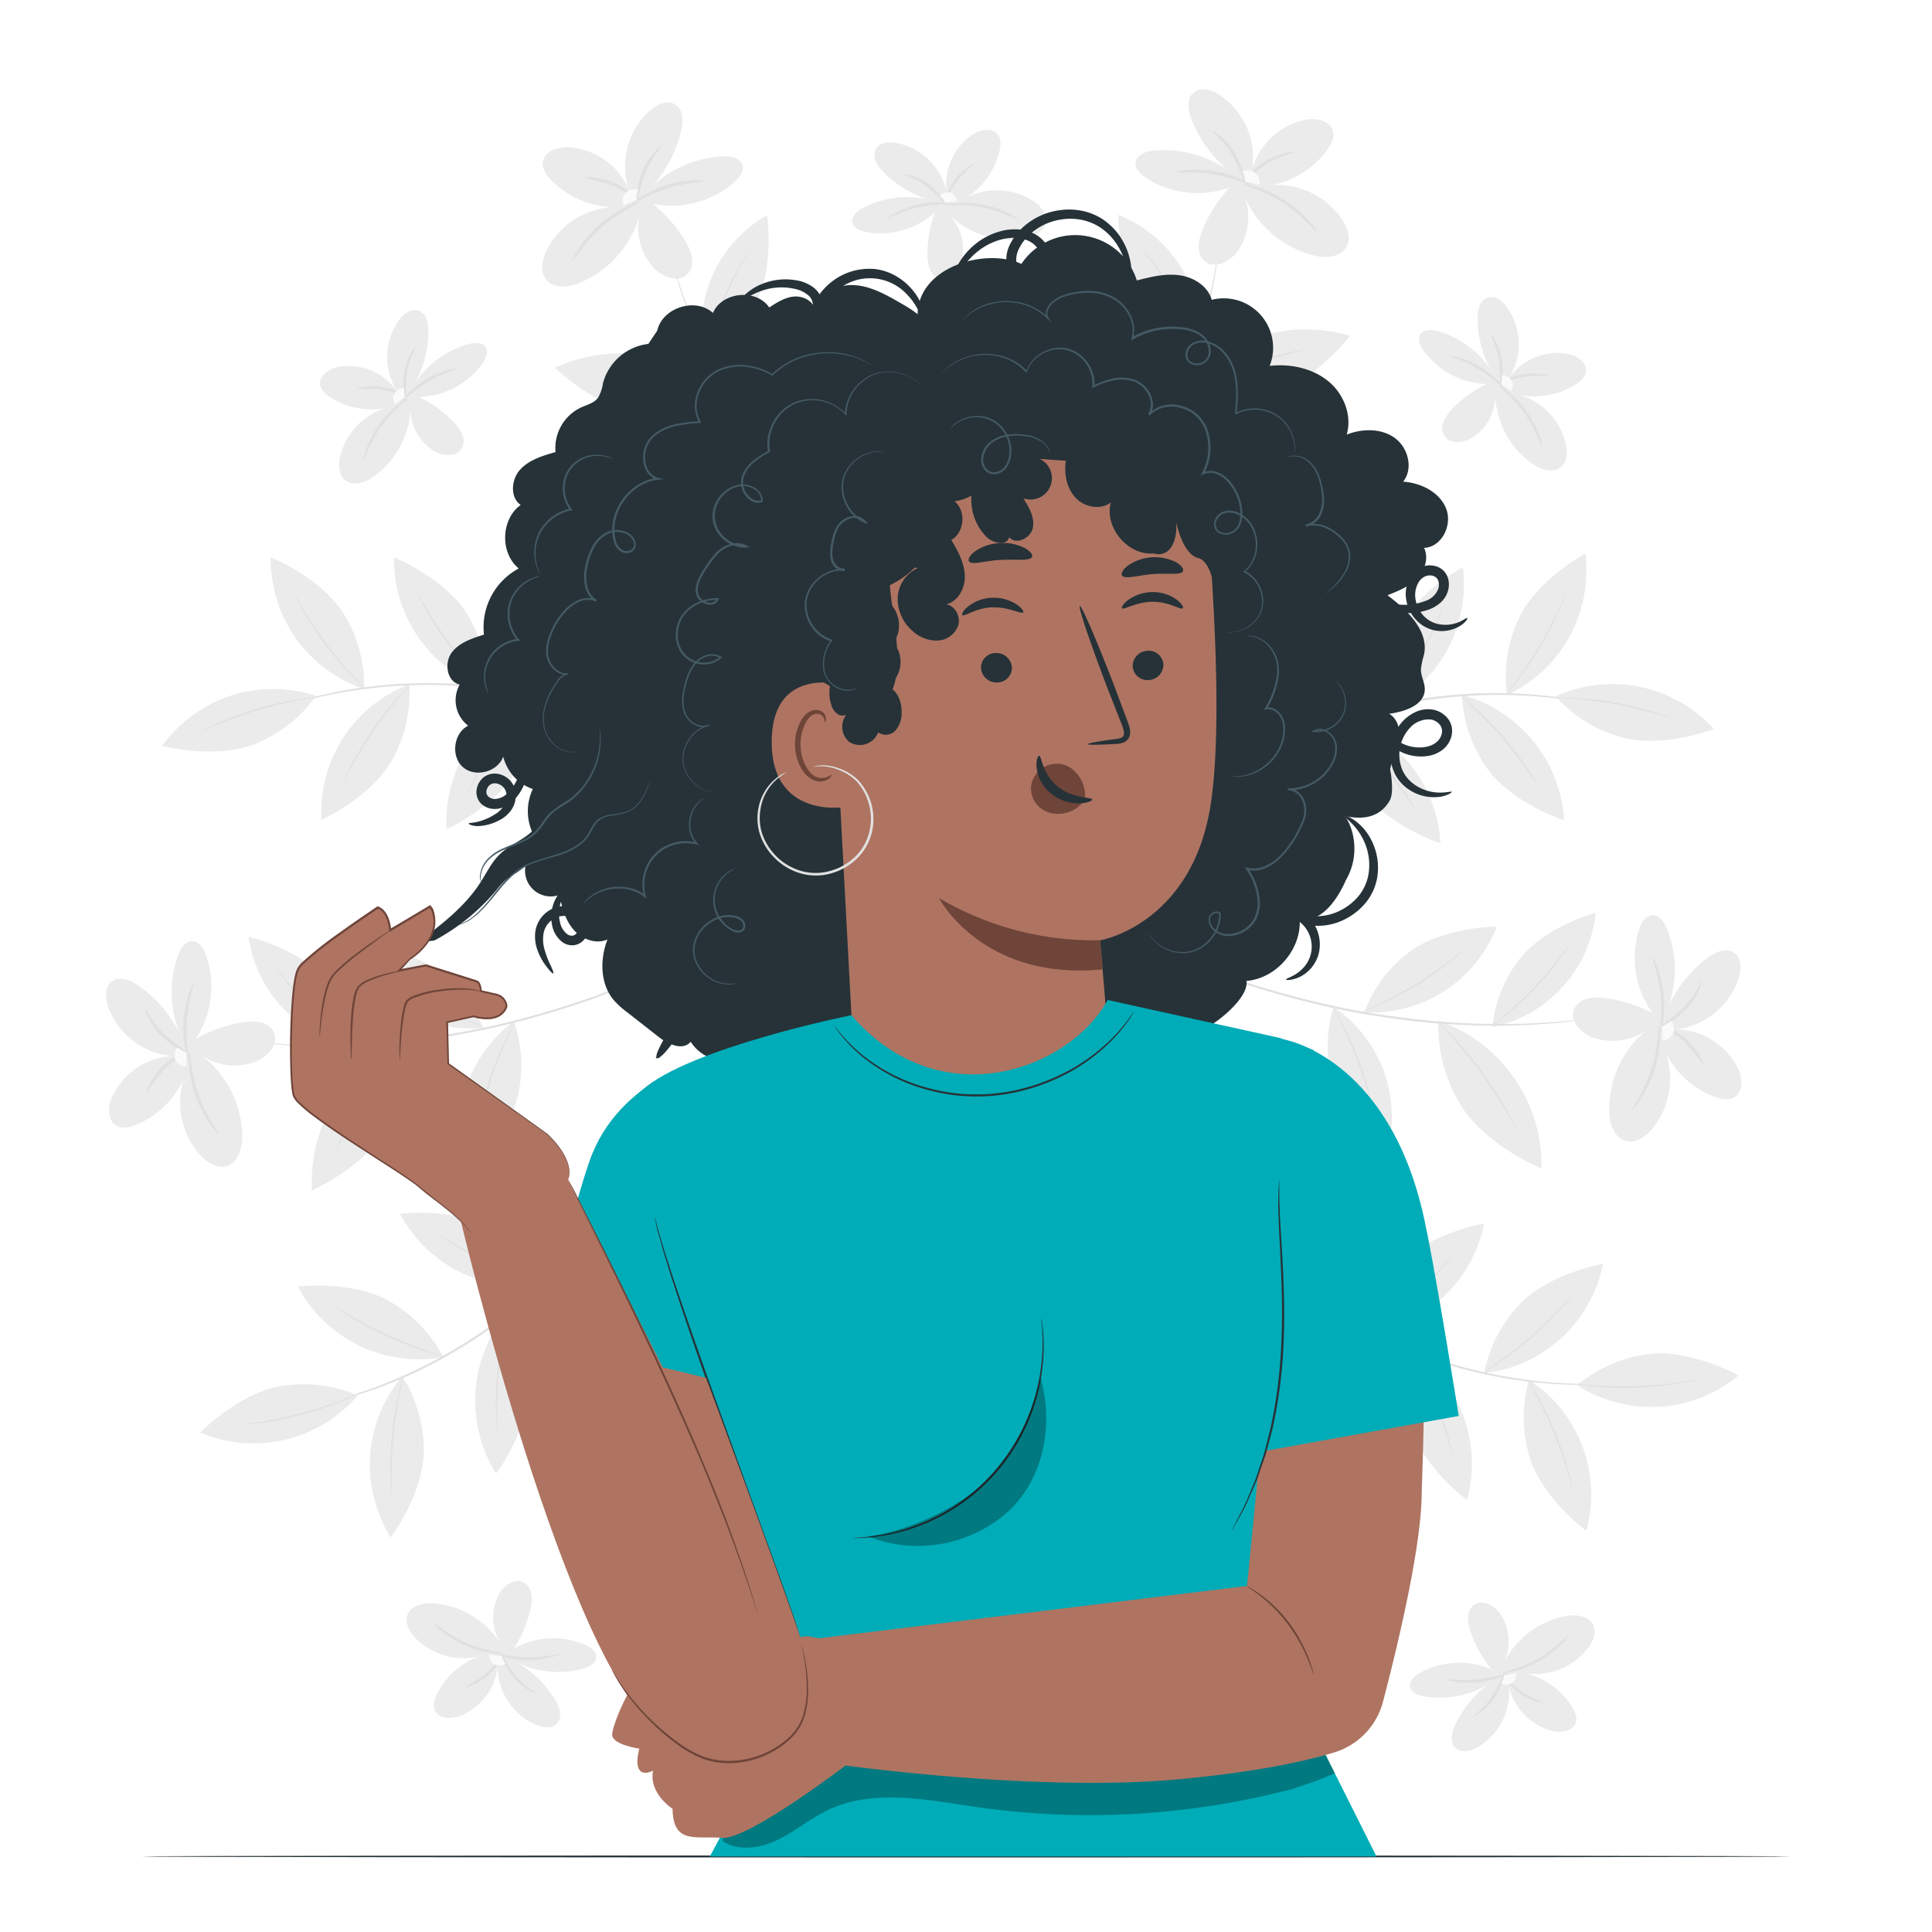 <svg xmlns="http://www.w3.org/2000/svg" viewBox="0 0 500 500"><g id="freepik--background-complete--inject-12"><path d="M121.21,193.32a35.82,35.82,0,0,0-5.64,21.26c6.41-3,14.31-8.71,17.91-14.8a34.26,34.26,0,0,0,4.88-19.91A35.18,35.18,0,0,0,121.21,193.32Z" style="fill:#ebebeb"></path><path d="M121.18,205.07a7.7,7.7,0,0,1,.45-1.12c.31-.71.8-1.73,1.43-3a86.31,86.31,0,0,1,12.19-17.88c.92-1,1.69-1.85,2.23-2.4a7.36,7.36,0,0,1,.88-.83,6.62,6.62,0,0,1-.76.93c-.51.58-1.25,1.43-2.14,2.49a103.89,103.89,0,0,0-12.15,17.83c-.66,1.21-1.18,2.21-1.54,2.89A6.27,6.27,0,0,1,121.18,205.07Z" style="fill:#e0e0e0"></path><path d="M88.82,190.92a35.76,35.76,0,0,0-5.64,21.27c6.41-3,14.3-8.72,17.9-14.8a35.48,35.48,0,0,0,4.83-20.32A35.83,35.83,0,0,0,88.82,190.92Z" style="fill:#ebebeb"></path><path d="M88.79,202.67a6.85,6.85,0,0,1,.45-1.12c.31-.71.79-1.73,1.42-3a87.23,87.23,0,0,1,5.54-9.33,88.83,88.83,0,0,1,6.65-8.56c.93-1,1.69-1.85,2.24-2.4a7.36,7.36,0,0,1,.88-.83,6.62,6.62,0,0,1-.76.93c-.52.59-1.25,1.43-2.14,2.49-1.78,2.12-4.16,5.11-6.54,8.6s-4.3,6.8-5.62,9.23c-.65,1.22-1.18,2.21-1.53,2.9A9,9,0,0,1,88.79,202.67Z" style="fill:#e0e0e0"></path><path d="M76.59,165.23a35.78,35.78,0,0,1-6.53-21c6.53,2.7,14.66,8.11,18.51,14a35.52,35.52,0,0,1,5.67,20.1A35.75,35.75,0,0,1,76.59,165.23Z" style="fill:#ebebeb"></path><path d="M76.06,153.5a8.13,8.13,0,0,0,.5,1.1c.34.7.87,1.69,1.55,2.9A85.61,85.61,0,0,0,84,166.58a87,87,0,0,0,7,8.28c1,1,1.76,1.78,2.33,2.31a6.79,6.79,0,0,0,.91.79,6.21,6.21,0,0,0-.8-.9c-.53-.56-1.3-1.38-2.24-2.4a106.89,106.89,0,0,1-6.89-8.32c-2.52-3.38-4.58-6.61-6-9-.71-1.19-1.27-2.16-1.65-2.83A6.48,6.48,0,0,0,76.06,153.5Z" style="fill:#e0e0e0"></path><path d="M108.48,165.25a35.78,35.78,0,0,1-6.53-21c6.53,2.71,14.66,8.11,18.51,14a35.41,35.41,0,0,1,5.66,20.1A35.78,35.78,0,0,1,108.48,165.25Z" style="fill:#ebebeb"></path><path d="M108,153.52a8.86,8.86,0,0,0,.5,1.1c.34.7.86,1.69,1.54,2.9a86.53,86.53,0,0,0,12.93,17.35c1,1,1.77,1.79,2.34,2.31a6.79,6.79,0,0,0,.91.79,7.13,7.13,0,0,0-.8-.9c-.54-.56-1.3-1.37-2.24-2.39-1.87-2-4.37-4.94-6.89-8.32s-4.58-6.61-6-9c-.71-1.18-1.27-2.15-1.65-2.83A6.62,6.62,0,0,0,108,153.52Z" style="fill:#e0e0e0"></path><path d="M159.45,187a4.9,4.9,0,0,0-.82-.4l-2.41-1-1.75-.73c-.64-.25-1.35-.5-2.11-.77-1.52-.54-3.24-1.21-5.19-1.77l-3.06-.93c-1.06-.32-2.19-.57-3.34-.87-2.31-.64-4.82-1.11-7.46-1.65a132.44,132.44,0,0,0-17.37-2,133.26,133.26,0,0,0-17.48.51c-2.68.32-5.22.58-7.57,1-1.18.21-2.32.36-3.41.59l-3.12.67c-2,.39-3.76.92-5.33,1.32l-2.17.59-1.8.58-2.48.82a7.12,7.12,0,0,0-.86.32,4.61,4.61,0,0,0,.89-.21l2.51-.73,1.81-.53c.67-.18,1.4-.35,2.18-.55,1.57-.37,3.33-.87,5.33-1.24l3.12-.63c1.08-.21,2.22-.36,3.4-.56,2.35-.41,4.88-.66,7.54-1a140,140,0,0,1,17.42-.47,137.16,137.16,0,0,1,17.3,1.94c2.63.52,5.13,1,7.44,1.59,1.15.3,2.28.54,3.34.84l3.05.9c2,.53,3.68,1.17,5.21,1.68.76.26,1.47.49,2.12.73l1.76.68,2.44.93A7.56,7.56,0,0,0,159.45,187Z" style="fill:#e0e0e0"></path><path d="M59.8,180A35.86,35.86,0,0,0,42,193c6.85,1.74,16.6,2.27,23.23-.18A35.45,35.45,0,0,0,81.8,180.08,35.86,35.86,0,0,0,59.8,180Z" style="fill:#ebebeb"></path><path d="M52.36,189.13a6.24,6.24,0,0,1,1.06-.58c.69-.36,1.7-.84,3-1.4A86.16,86.16,0,0,1,77.13,181c1.37-.23,2.48-.38,3.26-.46a8.79,8.79,0,0,1,1.2-.09,6.31,6.31,0,0,1-1.18.25c-.77.12-1.87.32-3.23.58a107.64,107.64,0,0,0-10.5,2.54,106.21,106.21,0,0,0-10.18,3.61c-1.28.53-2.31,1-3,1.28A7.26,7.26,0,0,1,52.36,189.13Z" style="fill:#e0e0e0"></path><path d="M168,92.22a40,40,0,0,0-24.38,2.94c5.73,5.42,15,11.23,22.75,12.45a39.69,39.69,0,0,0,23.07-3.4A39.9,39.9,0,0,0,168,92.22Z" style="fill:#ebebeb"></path><path d="M155.77,97a8.71,8.71,0,0,1,1.35,0c.86,0,2.11.11,3.66.25a96.71,96.71,0,0,1,23.58,5.24c1.46.53,2.63,1,3.42,1.33a7,7,0,0,1,1.22.57,8,8,0,0,1-1.28-.41c-.81-.29-2-.7-3.46-1.18a120.33,120.33,0,0,0-11.62-3.23c-4.6-1-8.83-1.65-11.9-2-1.53-.18-2.77-.31-3.64-.39A7,7,0,0,1,155.77,97Z" style="fill:#e0e0e0"></path><path d="M182.79,122.41a34.85,34.85,0,0,0-19.87,8.12c6.09,3.24,15.2,6,22.05,5.22a34.52,34.52,0,0,0,18.65-8.19A34.87,34.87,0,0,0,182.79,122.41Z" style="fill:#ebebeb"></path><path d="M173.63,129.29a8.39,8.39,0,0,1,1.14-.31c.73-.17,1.81-.39,3.14-.63a85.44,85.44,0,0,1,10.51-1.18,84,84,0,0,1,10.58.15c1.35.11,2.44.22,3.19.32a7.33,7.33,0,0,1,1.16.2,6.6,6.6,0,0,1-1.18,0c-.75-.06-1.84-.13-3.19-.2a103.62,103.62,0,0,0-10.54,0c-4.11.2-7.82.65-10.49,1.05-1.33.21-2.41.38-3.15.52A6.55,6.55,0,0,1,173.63,129.29Z" style="fill:#e0e0e0"></path><path d="M195.75,99.68a34.89,34.89,0,0,1,9.8-19.09c2.7,6.34,4.67,15.65,3.31,22.41a34.67,34.67,0,0,1-9.77,17.88A34.93,34.93,0,0,1,195.75,99.68Z" style="fill:#ebebeb"></path><path d="M203.4,91.15a6.06,6.06,0,0,0-.41,1.1c-.24.72-.55,1.77-.9,3.08a84,84,0,0,0-2.84,20.92c0,1.35,0,2.45.05,3.21a7.46,7.46,0,0,0,.09,1.17,6.12,6.12,0,0,0,.06-1.18c0-.75,0-1.84.08-3.19a100.84,100.84,0,0,1,2.83-20.86c.32-1.31.59-2.37.78-3.1A8.12,8.12,0,0,0,203.4,91.15Z" style="fill:#e0e0e0"></path><path d="M184.42,71.2a34.14,34.14,0,0,1,14.09-15.54c.94,6.67.44,16-2.56,22A33.79,33.79,0,0,1,182.2,92.05,34.17,34.17,0,0,1,184.42,71.2Z" style="fill:#ebebeb"></path><path d="M193.8,65.08a6.65,6.65,0,0,0-.66.94c-.41.62-1,1.53-1.63,2.68a82.14,82.14,0,0,0-8,19c-.36,1.28-.61,2.32-.77,3a7.21,7.21,0,0,0-.21,1.13,6.15,6.15,0,0,0,.36-1.09c.19-.72.49-1.74.88-3a99.87,99.87,0,0,1,8-19c.63-1.16,1.15-2.09,1.52-2.73A6.67,6.67,0,0,0,193.8,65.08Z" style="fill:#e0e0e0"></path><path d="M246.2,172.22A1.64,1.64,0,0,0,246,172l-.73-.64-2.87-2.42-2.08-1.74-2.4-2.14c-1.72-1.55-3.72-3.27-5.79-5.31l-3.31-3.16c-1.13-1.1-2.27-2.31-3.47-3.52-2.43-2.41-4.85-5.15-7.45-8a244.11,244.11,0,0,1-15.54-19.6,230.64,230.64,0,0,1-13.2-21.26c-1.76-3.42-3.51-6.63-4.9-9.76-.72-1.55-1.45-3-2.09-4.49l-1.76-4.22c-1.17-2.66-2-5.15-2.84-7.32l-1.11-3-.83-2.58c-.5-1.52-.89-2.72-1.16-3.56-.13-.39-.24-.69-.32-.93A1.12,1.12,0,0,0,174,68s0,.11.08.33.15.55.26.94c.26.85.61,2.06,1.07,3.59l.79,2.6c.33.94.68,2,1.07,3,.78,2.18,1.61,4.69,2.77,7.37l1.73,4.23c.63,1.47,1.35,3,2.06,4.52,1.38,3.14,3.12,6.37,4.87,9.8a226.45,226.45,0,0,0,13.19,21.34,237.37,237.37,0,0,0,15.62,19.62c2.61,2.83,5,5.57,7.5,8,1.21,1.21,2.35,2.41,3.5,3.51l3.33,3.14c2.1,2,4.12,3.73,5.86,5.25l2.44,2.12,2.11,1.7,2.93,2.35.77.59A1.37,1.37,0,0,0,246.2,172.22Z" style="fill:#e0e0e0"></path><path d="M105.18,102.55A20.87,20.87,0,0,0,124.91,94c.86-1.23,1.58-2.91.75-4.16s-2.86-1.21-4.41-.79a24.53,24.53,0,0,0-15.16,12.32,28.12,28.12,0,0,0,4.78-15.62c0-2.11-.55-4.64-2.53-5.33s-3.9.84-5.11,2.47a16.52,16.52,0,0,0,.4,19.62,15.55,15.55,0,0,0-16-7.58c-2.39.45-5.07,2.13-4.79,4.54.17,1.47,1.41,2.56,2.65,3.37a19.85,19.85,0,0,0,16.42,2.26A17.39,17.39,0,0,0,88,118.24c-.46,2.11-.37,4.64,1.29,6,2.1,1.75,5.32.64,7.54-1A22.78,22.78,0,0,0,106.22,106a12.93,12.93,0,0,0,5.84,10.54c2.31,1.49,5.93,1.9,7.38-.44s-.29-5.11-2.14-7a32.24,32.24,0,0,0-11.93-7.67" style="fill:#ebebeb"></path><path d="M118.25,95.33c.06.22-3.59,1.09-7.5,3.43s-6.45,5.09-6.61,4.93,2.19-3.18,6.24-5.55S118.24,95.15,118.25,95.33Z" style="fill:#e0e0e0"></path><path d="M107.5,89.88c.19.12-1.53,2.69-2.11,6.36s-.2,6.71-.45,6.73-.89-3-.27-6.86S107.38,89.74,107.5,89.88Z" style="fill:#e0e0e0"></path><path d="M92.52,100.59c-.06-.16,2.88-1,6.55-.43s6.11,2.62,6,2.74-2.56-1.48-6.08-2S92.55,100.83,92.52,100.59Z" style="fill:#e0e0e0"></path><path d="M102.31,104.61a2.55,2.55,0,0,1,2.3-4.1,7.11,7.11,0,0,0,.21,2.34,10.64,10.64,0,0,0-2.51,1.76" style="fill:#fafafa"></path><path d="M94.1,119.1a9,9,0,0,1,.7-2.87A26.25,26.25,0,0,1,103,104.7a8.69,8.69,0,0,1,2.49-1.6c.15.18-3.62,2.73-6.78,7.23S94.33,119.19,94.1,119.1Z" style="fill:#e0e0e0"></path><path d="M165.21,51.64a24.57,24.57,0,0,0,24.89-4.53c1.31-1.18,2.58-2.91,2-4.57s-2.95-2.15-4.82-2.08a28.84,28.84,0,0,0-20.67,10,33.15,33.15,0,0,0,9.67-16.61c.56-2.41.61-5.45-1.48-6.78s-4.69-.08-6.5,1.46a19.43,19.43,0,0,0-4.8,22.57,18.28,18.28,0,0,0-16.33-13c-2.86-.13-6.38,1.08-6.7,3.91-.2,1.73.92,3.31,2.13,4.57a23.35,23.35,0,0,0,18.19,7A20.42,20.42,0,0,0,141.38,65c-1.09,2.3-1.66,5.21-.13,7.24,1.93,2.57,5.92,2.15,8.89.92a26.81,26.81,0,0,0,15.35-17.33,15.18,15.18,0,0,0,3.86,13.63c2.25,2.32,6.29,3.76,8.57,1.48s1-5.93-.58-8.58a37.7,37.7,0,0,0-11.6-12" style="fill:#ebebeb"></path><path d="M182.11,46.87c0,.27-4.4.29-9.5,1.92s-8.75,4.1-8.89,3.87,3.36-3,8.63-4.69S182.14,46.66,182.11,46.87Z" style="fill:#e0e0e0"></path><path d="M171.26,37.75c.19.19-2.47,2.67-4.12,6.71s-2,7.63-2.31,7.59-.21-3.71,1.52-7.92S171.16,37.56,171.26,37.75Z" style="fill:#e0e0e0"></path><path d="M151.25,46c0-.19,3.57-.41,7.61,1.27S165.15,51.9,165,52s-2.53-2.38-6.42-3.94S151.22,46.28,151.25,46Z" style="fill:#e0e0e0"></path><path d="M161.38,53.23a3,3,0,0,1,3.73-4.08,8.43,8.43,0,0,0-.39,2.73,12.19,12.19,0,0,0-3.34,1.35" style="fill:#fafafa"></path><path d="M148.1,67.62a10.42,10.42,0,0,1,1.57-3.1,30.54,30.54,0,0,1,5.48-6.36,31,31,0,0,1,7-4.65,10.25,10.25,0,0,1,3.27-1.16c.12.25-4.87,2.15-9.7,6.45S148.34,67.77,148.1,67.62Z" style="fill:#e0e0e0"></path><path d="M119.38,329.39a35.81,35.81,0,0,1-15.85-15.26c7-.78,16.79,0,23,3.37,7,3.88,11.39,8.3,14.51,14.49A35.2,35.2,0,0,1,119.38,329.39Z" style="fill:#ebebeb"></path><path d="M113.26,319.36a6.88,6.88,0,0,0,1,.73c.63.44,1.57,1.06,2.75,1.79a88.12,88.12,0,0,0,9.57,5.1,86.71,86.71,0,0,0,10.13,3.86c1.33.41,2.41.71,3.16.9A6.06,6.06,0,0,0,141,332a6.3,6.3,0,0,0-1.14-.4c-.74-.23-1.8-.58-3.11-1a106.36,106.36,0,0,1-10.05-4c-3.84-1.75-7.2-3.58-9.59-5-1.2-.7-2.16-1.28-2.82-1.69A7.12,7.12,0,0,0,113.26,319.36Z" style="fill:#e0e0e0"></path><path d="M92.93,348.24A35.78,35.78,0,0,1,77.08,333c7-.78,16.75,0,23,3.36a35.59,35.59,0,0,1,14.67,14.87A35.77,35.77,0,0,1,92.93,348.24Z" style="fill:#ebebeb"></path><path d="M86.81,338.22a7.48,7.48,0,0,0,1,.72c.63.45,1.57,1.06,2.75,1.79a87,87,0,0,0,19.7,9c1.33.41,2.41.71,3.16.89a8.22,8.22,0,0,0,1.18.26,6.71,6.71,0,0,0-1.14-.41c-.74-.23-1.8-.57-3.11-1-2.62-.89-6.21-2.22-10-4a107.81,107.81,0,0,1-9.59-5c-1.2-.7-2.16-1.28-2.82-1.68A6.09,6.09,0,0,0,86.81,338.22Z" style="fill:#e0e0e0"></path><path d="M95.8,376.55a35.71,35.71,0,0,0,5.32,21.34c4.18-5.69,8.32-14.53,8.54-21.6a35.53,35.53,0,0,0-5.58-20.12A35.78,35.78,0,0,0,95.8,376.55Z" style="fill:#ebebeb"></path><path d="M101.44,386.85a6.57,6.57,0,0,1-.15-1.2c-.07-.77-.13-1.89-.18-3.28a86.7,86.7,0,0,1,2-21.54c.31-1.36.58-2.44.8-3.19a6.45,6.45,0,0,1,.37-1.15,7.47,7.47,0,0,1-.22,1.19c-.17.75-.4,1.85-.67,3.21a104.54,104.54,0,0,0-2,21.48c0,1.38,0,2.5.06,3.27A6.65,6.65,0,0,1,101.44,386.85Z" style="fill:#e0e0e0"></path><path d="M123.05,360a35.88,35.88,0,0,0,5.32,21.35c4.18-5.7,8.32-14.54,8.54-21.6a35.48,35.48,0,0,0-5.58-20.13A35.81,35.81,0,0,0,123.05,360Z" style="fill:#ebebeb"></path><path d="M128.69,370.29a6,6,0,0,1-.14-1.19c-.08-.78-.14-1.9-.19-3.28a87.64,87.64,0,0,1,.35-10.84,89.43,89.43,0,0,1,1.7-10.71c.31-1.35.58-2.44.8-3.19a6.12,6.12,0,0,1,.37-1.14,6.24,6.24,0,0,1-.22,1.18c-.17.76-.4,1.85-.67,3.21-.54,2.71-1.17,6.49-1.58,10.69s-.48,8-.46,10.79c0,1.38,0,2.5,0,3.28A6.56,6.56,0,0,1,128.69,370.29Z" style="fill:#e0e0e0"></path><path d="M155.35,315a5.66,5.66,0,0,1-.5.76l-1.53,2.13-1.11,1.53c-.42.55-.9,1.12-1.4,1.75-1,1.25-2.15,2.72-3.53,4.21l-2.13,2.38c-.74.82-1.57,1.62-2.41,2.48-1.64,1.74-3.54,3.45-5.51,5.28a134.55,134.55,0,0,1-13.82,10.71,134.56,134.56,0,0,1-15.22,8.63c-2.45,1.11-4.76,2.21-7,3.05-1.12.44-2.18.9-3.23,1.27l-3,1c-1.91.71-3.69,1.17-5.24,1.64-.77.22-1.49.44-2.16.62l-1.84.43-2.55.59a5.18,5.18,0,0,1-.9.17,6,6,0,0,1,.88-.27l2.52-.69,1.82-.48c.66-.19,1.38-.43,2.15-.66,1.53-.49,3.3-1,5.19-1.71l3-1.07c1-.38,2.09-.85,3.2-1.29,2.22-.86,4.51-2,7-3.09a142.12,142.12,0,0,0,15.13-8.63,140.14,140.14,0,0,0,13.79-10.63c2-1.82,3.88-3.51,5.53-5.23.83-.85,1.67-1.64,2.42-2.45l2.14-2.35c1.4-1.47,2.54-2.91,3.58-4.14.52-.62,1-1.18,1.44-1.72l1.15-1.5,1.6-2.06A6.23,6.23,0,0,1,155.35,315Z" style="fill:#e0e0e0"></path><path d="M73.76,372.6a35.8,35.8,0,0,1-21.92-1.82c4.95-5,13-10.55,20-11.9a35.52,35.52,0,0,1,20.76,2.27A35.81,35.81,0,0,1,73.76,372.6Z" style="fill:#ebebeb"></path><path d="M62.69,368.69a6.5,6.5,0,0,0,1.21-.05c.77-.05,1.89-.17,3.26-.35a86.36,86.36,0,0,0,10.64-2.08,88,88,0,0,0,10.3-3.4c1.29-.52,2.32-1,3-1.3a6.45,6.45,0,0,0,1.07-.55,6.65,6.65,0,0,0-1.13.4c-.72.29-1.77.7-3.06,1.18-2.59,1-6.22,2.2-10.3,3.28s-7.84,1.77-10.58,2.19c-1.36.21-2.47.37-3.24.47A6.83,6.83,0,0,0,62.69,368.69Z" style="fill:#e0e0e0"></path><path d="M130.2,428.5a20.88,20.88,0,0,1,21.33-2.79c1.37.62,2.85,1.69,2.78,3.19s-1.83,2.51-3.37,2.94a24.52,24.52,0,0,1-19.34-2.78A28.24,28.24,0,0,1,143.73,440c1.08,1.8,1.91,4.26.56,5.88s-3.77,1.28-5.64.5a16.54,16.54,0,0,1-9.75-17A15.55,15.55,0,0,1,119,444.1c-2.28.84-5.44.78-6.44-1.44-.61-1.34-.11-2.92.54-4.24A19.82,19.82,0,0,1,126.06,428a17.37,17.37,0,0,1-18.63-4.17c-1.48-1.58-2.7-3.79-2-5.83.9-2.58,4.24-3.28,7-3.06A22.77,22.77,0,0,1,129.33,425a13,13,0,0,1-.4-12.05c1.22-2.46,4.11-4.68,6.56-3.42s2.37,4.54,1.76,7.1A32.35,32.35,0,0,1,131,429.38" style="fill:#ebebeb"></path><path d="M145.12,428c-.06-.22-3.64.91-8.19.91s-8.15-1.05-8.21-.83,3.52,1.6,8.21,1.56S145.21,428.14,145.12,428Z" style="fill:#e0e0e0"></path><path d="M138.7,438.18c.11-.2-2.69-1.52-5.07-4.37s-3.62-5.65-3.84-5.54.79,3.06,3.28,6S138.67,438.36,138.7,438.18Z" style="fill:#e0e0e0"></path><path d="M120.35,436.69c0,.16,3-.59,5.84-3s3.89-5.39,3.71-5.42-1.44,2.59-4.18,4.86S120.25,436.47,120.35,436.69Z" style="fill:#e0e0e0"></path><path d="M126.68,428.21a2.56,2.56,0,0,0,4.08,2.34,7.16,7.16,0,0,1-1-2.12,10.66,10.66,0,0,1-3.06-.22" style="fill:#fafafa"></path><path d="M112.19,420a8.48,8.48,0,0,0,2.08,2.11,26.24,26.24,0,0,0,13,5.68,8.38,8.38,0,0,0,3,.09c0-.23-4.5-.48-9.53-2.71S112.34,419.81,112.19,420Z" style="fill:#e0e0e0"></path><path d="M87,284.36a39.91,39.91,0,0,0-6.28,23.74c7.15-3.32,16-9.74,20-16.53a39.61,39.61,0,0,0,5.37-22.69A40,40,0,0,0,87,284.36Z" style="fill:#ebebeb"></path><path d="M87,297.47a10.55,10.55,0,0,1,.51-1.25c.34-.79.88-1.92,1.58-3.3a96.52,96.52,0,0,1,6.18-10.41,94.24,94.24,0,0,1,7.42-9.56c1-1.16,1.89-2.08,2.5-2.69a8.05,8.05,0,0,1,1-.93,8.37,8.37,0,0,1-.85,1.05c-.57.64-1.39,1.59-2.39,2.77a118.63,118.63,0,0,0-7.29,9.61c-2.65,3.89-4.8,7.59-6.27,10.3-.73,1.36-1.31,2.47-1.71,3.24A6.21,6.21,0,0,1,87,297.47Z" style="fill:#e0e0e0"></path><path d="M120.53,281.76a34.81,34.81,0,0,0,.19,21.46c5.26-4.46,11.2-11.9,13-18.55a34.65,34.65,0,0,0-.71-20.36A34.84,34.84,0,0,0,120.53,281.76Z" style="fill:#ebebeb"></path><path d="M123.53,292.81a8.88,8.88,0,0,1,.14-1.17c.1-.75.3-1.82.57-3.15a85.21,85.21,0,0,1,6.84-20c.6-1.22,1.11-2.19,1.49-2.85a6,6,0,0,1,.61-1,7.81,7.81,0,0,1-.48,1.07c-.33.68-.8,1.67-1.36,2.9a103.29,103.29,0,0,0-3.93,9.78c-1.33,3.89-2.29,7.5-2.9,10.13-.3,1.31-.54,2.38-.69,3.12A6,6,0,0,1,123.53,292.81Z" style="fill:#e0e0e0"></path><path d="M104.21,261.3a34.85,34.85,0,0,1-14.12-16.16c6.89-.17,16.28,1.45,22,5.22a34.51,34.51,0,0,1,13,15.69A34.84,34.84,0,0,1,104.21,261.3Z" style="fill:#ebebeb"></path><path d="M99.11,251a5.5,5.5,0,0,0,.88.79c.57.49,1.43,1.17,2.52,2a84.93,84.93,0,0,0,8.87,5.76,86.28,86.28,0,0,0,9.51,4.62c1.26.51,2.28.89,3,1.14a6.62,6.62,0,0,0,1.13.34,7.77,7.77,0,0,0-1.07-.49c-.7-.28-1.71-.71-3-1.25-2.47-1.08-5.84-2.68-9.43-4.7s-6.7-4.09-8.9-5.65c-1.1-.78-2-1.42-2.59-1.87A7,7,0,0,0,99.11,251Z" style="fill:#e0e0e0"></path><path d="M73.55,261.29a34.15,34.15,0,0,1-9.22-18.83c6.55,1.59,15,5.49,19.49,10.51a33.83,33.83,0,0,1,8.28,18.1A34.1,34.1,0,0,1,73.55,261.29Z" style="fill:#ebebeb"></path><path d="M71.34,250.32a8.7,8.7,0,0,0,.63,1c.42.61,1.07,1.46,1.88,2.5a83,83,0,0,0,14.72,14.46c1.06.8,1.93,1.42,2.54,1.83a5.58,5.58,0,0,0,1,.61,8.22,8.22,0,0,0-.89-.73c-.59-.45-1.43-1.1-2.46-1.93-2.06-1.64-4.84-4-7.71-6.82s-5.28-5.56-7-7.59c-.84-1-1.51-1.84-2-2.42A5.14,5.14,0,0,0,71.34,250.32Z" style="fill:#e0e0e0"></path><path d="M190.27,241.27l-.31.14-.86.45-3.31,1.76-2.39,1.29c-.88.45-1.85.93-2.88,1.44-2.07,1-4.41,2.25-7.07,3.42l-4.16,1.9c-1.45.65-3,1.26-4.56,1.92-3.14,1.37-6.58,2.61-10.18,4a246.18,246.18,0,0,1-24,7.19A232.76,232.76,0,0,1,106,269.14c-3.83.37-7.46.81-10.88.94-1.71.1-3.36.22-4.94.28l-4.57.08c-2.91.1-5.54,0-7.85-.07l-3.22-.09-2.71-.18-3.74-.24-1-.05h-.34l.33.06,1,.1,3.74.34,2.7.23,3.23.13c2.31.07,5,.23,7.86.15l4.58-.05c1.59,0,3.24-.16,4.95-.24,3.43-.12,7.08-.54,10.92-.9a224,224,0,0,0,24.7-4.36,237.86,237.86,0,0,0,24-7.24c3.6-1.38,7.05-2.64,10.18-4,1.58-.68,3.11-1.3,4.56-2l4.15-1.93c2.66-1.2,5-2.45,7-3.5l2.86-1.48,2.37-1.33,3.26-1.86.84-.49Z" style="fill:#e0e0e0"></path><path d="M48.28,271.9a24.57,24.57,0,0,0,5-24.79c-.61-1.66-1.75-3.48-3.52-3.52s-3.09,1.94-3.72,3.71a28.89,28.89,0,0,0,1.69,22.92A33.06,33.06,0,0,0,35.88,255.1c-2-1.42-4.84-2.59-6.85-1.14s-1.81,4.32-1.05,6.58a19.45,19.45,0,0,0,19.19,12.81,18.28,18.28,0,0,0-18.09,10.37c-1.18,2.61-1.36,6.32,1.16,7.67,1.53.83,3.42.37,5-.28a23.33,23.33,0,0,0,13.23-14.32A20.44,20.44,0,0,0,51.87,299c1.73,1.86,4.23,3.47,6.68,2.8,3.1-.85,4.19-4.7,4.15-7.92A26.83,26.83,0,0,0,52.27,273.2a15.21,15.21,0,0,0,14.09,1.45c3-1.23,5.83-4.45,4.55-7.42s-5.13-3.15-8.19-2.63a37.9,37.9,0,0,0-15.42,6.34" style="fill:#ebebeb"></path><path d="M50.09,254.44c.26.09-1.35,4.19-1.72,9.54s.56,9.64.3,9.69-1.59-4.25-1.16-9.76S49.92,254.33,50.09,254.44Z" style="fill:#e0e0e0"></path><path d="M37.61,261.14c.25-.11,1.56,3.28,4.71,6.31s6.34,4.7,6.19,4.95-3.52-1.17-6.79-4.34S37.4,261.17,37.61,261.14Z" style="fill:#e0e0e0"></path><path d="M37.87,282.79c-.19-.05.94-3.47,4-6.61s6.63-4.13,6.65-3.9-3.15,1.47-6,4.5S38.12,282.92,37.87,282.79Z" style="fill:#e0e0e0"></path><path d="M48.33,276.05a3,3,0,0,1-2.41-5,8.54,8.54,0,0,0,2.4,1.37,12.4,12.4,0,0,0,0,3.6" style="fill:#fafafa"></path><path d="M56.79,293.71a10.06,10.06,0,0,1-2.3-2.61,30.82,30.82,0,0,1-5.61-15.66A10.27,10.27,0,0,1,49,272c.28,0,.2,5.32,2.41,11.4S57,293.55,56.79,293.71Z" style="fill:#e0e0e0"></path><path d="M364.85,197.7a35.86,35.86,0,0,1,7.95,20.52c-6.7-2.25-15.18-7.1-19.43-12.75a34.25,34.25,0,0,1-7-19.25A35.16,35.16,0,0,1,364.85,197.7Z" style="fill:#ebebeb"></path><path d="M366.17,209.37a6.45,6.45,0,0,0-.57-1.06c-.38-.67-1-1.63-1.74-2.79a85.85,85.85,0,0,0-14.08-16.43c-1-.93-1.88-1.66-2.49-2.15a7.14,7.14,0,0,0-1-.72,6.8,6.8,0,0,0,.86.84c.57.52,1.39,1.28,2.4,2.24a105.45,105.45,0,0,1,14,16.38c.79,1.14,1.41,2.07,1.84,2.71A6.62,6.62,0,0,0,366.17,209.37Z" style="fill:#e0e0e0"></path><path d="M396.78,191.76a35.76,35.76,0,0,1,8,20.51c-6.7-2.25-15.18-7.09-19.42-12.74a35.44,35.44,0,0,1-7-19.67A35.75,35.75,0,0,1,396.78,191.76Z" style="fill:#ebebeb"></path><path d="M398.11,203.43a6.77,6.77,0,0,0-.57-1.07c-.39-.67-1-1.62-1.74-2.78a85.54,85.54,0,0,0-6.53-8.66,87.19,87.19,0,0,0-7.56-7.78c-1-.93-1.88-1.66-2.49-2.14a6.82,6.82,0,0,0-1-.73,7.2,7.2,0,0,0,.86.85c.57.52,1.4,1.28,2.4,2.23,2,1.91,4.69,4.63,7.44,7.83a107.54,107.54,0,0,1,6.6,8.56c.79,1.13,1.42,2.06,1.84,2.71A6.63,6.63,0,0,0,398.11,203.43Z" style="fill:#e0e0e0"></path><path d="M406.12,164.88a35.83,35.83,0,0,0,4.18-21.6c-6.2,3.41-13.68,9.67-16.86,16a35.5,35.5,0,0,0-3.42,20.6A35.78,35.78,0,0,0,406.12,164.88Z" style="fill:#ebebeb"></path><path d="M405.35,153.16a6.75,6.75,0,0,1-.37,1.15c-.26.73-.68,1.77-1.22,3.05a87.15,87.15,0,0,1-4.89,9.68,86.16,86.16,0,0,1-6.05,9c-.85,1.1-1.56,2-2.07,2.56a7.34,7.34,0,0,1-.82.88,6.71,6.71,0,0,1,.7-1c.47-.62,1.14-1.51,2-2.63a108,108,0,0,0,5.94-9c2.13-3.64,3.82-7.07,5-9.59.57-1.25,1-2.28,1.33-3A6.56,6.56,0,0,1,405.35,153.16Z" style="fill:#e0e0e0"></path><path d="M374.43,168.4a35.75,35.75,0,0,0,4.17-21.6c-6.19,3.41-13.67,9.68-16.85,16a35.51,35.51,0,0,0-3.42,20.6A35.83,35.83,0,0,0,374.43,168.4Z" style="fill:#ebebeb"></path><path d="M373.66,156.68a7.63,7.63,0,0,1-.38,1.15c-.26.73-.67,1.78-1.21,3a88,88,0,0,1-4.89,9.68,86.54,86.54,0,0,1-6.06,9c-.84,1.1-1.55,2-2.06,2.56a6.43,6.43,0,0,1-.82.88,8.88,8.88,0,0,1,.69-1c.48-.61,1.15-1.51,2-2.63a107.83,107.83,0,0,0,5.93-9c2.13-3.65,3.83-7.08,5-9.59.57-1.26,1-2.29,1.33-3A6.56,6.56,0,0,1,373.66,156.68Z" style="fill:#e0e0e0"></path><path d="M326.15,195.62a5.42,5.42,0,0,1,.78-.48l2.28-1.28,1.65-.92c.61-.32,1.29-.64,2-1,1.45-.7,3.08-1.56,5-2.33l2.93-1.26c1-.43,2.11-.81,3.23-1.23,2.22-.89,4.67-1.64,7.23-2.47a134.79,134.79,0,0,1,17.05-3.88,133,133,0,0,1,17.43-1.41c2.69,0,5.25,0,7.63.18,1.2.07,2.35.1,3.46.21l3.17.32c2,.17,3.84.5,5.44.73.8.13,1.54.23,2.22.35l1.85.38,2.56.54a8.47,8.47,0,0,1,.89.22,5.44,5.44,0,0,1-.91-.11l-2.57-.45-1.86-.33-2.23-.3c-1.59-.2-3.4-.5-5.43-.65l-3.17-.28c-1.1-.1-2.25-.12-3.44-.18-2.38-.16-4.93-.12-7.6-.13a136,136,0,0,0-17.36,1.45,138.46,138.46,0,0,0-17,3.82c-2.55.81-5,1.54-7.22,2.41-1.11.41-2.2.78-3.23,1.2L338,190c-1.89.75-3.53,1.58-5,2.25-.73.34-1.41.65-2,1l-1.67.87L327,195.23A5.2,5.2,0,0,1,326.15,195.62Z" style="fill:#e0e0e0"></path><path d="M424.44,177.75a35.82,35.82,0,0,1,19.11,10.89c-6.62,2.49-16.25,4.09-23.11,2.38a35.38,35.38,0,0,1-17.86-10.81A35.78,35.78,0,0,1,424.44,177.75Z" style="fill:#ebebeb"></path><path d="M432.83,186a6.79,6.79,0,0,0-1.12-.47c-.72-.28-1.78-.64-3.11-1.06a87.19,87.19,0,0,0-10.52-2.6,85.43,85.43,0,0,0-10.77-1.25c-1.39-.08-2.51-.1-3.29-.1a6,6,0,0,0-1.2,0,9.24,9.24,0,0,0,1.2.11c.77,0,1.89.11,3.27.22A107.65,107.65,0,0,1,418,182.24c4.15.76,7.85,1.7,10.51,2.47,1.33.38,2.4.71,3.14.94A7.82,7.82,0,0,0,432.83,186Z" style="fill:#e0e0e0"></path><path d="M324.84,87.46a40,40,0,0,1,24.55-.54c-4.91,6.18-13.22,13.24-20.76,15.54a39.61,39.61,0,0,1-23.32-.1A40,40,0,0,1,324.84,87.46Z" style="fill:#ebebeb"></path><path d="M337.59,90.51a8,8,0,0,0-1.34.19c-.85.15-2.08.41-3.58.77A96.73,96.73,0,0,0,310.06,100c-1.37.72-2.46,1.34-3.2,1.79a7.92,7.92,0,0,0-1.13.74A9.21,9.21,0,0,0,307,102c.76-.4,1.87-1,3.26-1.66,2.76-1.38,6.64-3.17,11.05-4.84s8.5-2.88,11.48-3.67c1.5-.4,2.71-.7,3.55-.9A8.31,8.31,0,0,0,337.59,90.51Z" style="fill:#e0e0e0"></path><path d="M314.43,119.45a34.85,34.85,0,0,1,20.82,5.22c-5.57,4.07-14.2,8.1-21.09,8.3a34.58,34.58,0,0,1-19.62-5.48A34.87,34.87,0,0,1,314.43,119.45Z" style="fill:#ebebeb"></path><path d="M324.47,125a8.38,8.38,0,0,0-1.16-.14c-.76-.07-1.85-.14-3.2-.18a84.64,84.64,0,0,0-10.58.32,86.85,86.85,0,0,0-10.45,1.64c-1.32.3-2.38.57-3.11.78a7.71,7.71,0,0,0-1.12.35,5.65,5.65,0,0,0,1.16-.2c.74-.17,1.81-.39,3.13-.65a105.14,105.14,0,0,1,10.43-1.53c4.1-.38,7.83-.46,10.53-.44l3.2.06A6.24,6.24,0,0,0,324.47,125Z" style="fill:#e0e0e0"></path><path d="M298.38,98.78A34.9,34.9,0,0,0,286,81.27c-1.78,6.66-2.41,16.16-.1,22.66a34.55,34.55,0,0,0,12.2,16.31A34.89,34.89,0,0,0,298.38,98.78Z" style="fill:#ebebeb"></path><path d="M289.6,91.42a5.73,5.73,0,0,1,.56,1c.34.67.8,1.67,1.33,2.91a84.34,84.34,0,0,1,5.78,20.31c.2,1.34.33,2.43.4,3.18a6.5,6.5,0,0,1,.07,1.18,8.63,8.63,0,0,1-.22-1.16c-.11-.75-.29-1.82-.53-3.15-.47-2.66-1.23-6.31-2.35-10.28s-2.41-7.46-3.41-10c-.5-1.26-.91-2.27-1.21-3A8.18,8.18,0,0,1,289.6,91.42Z" style="fill:#e0e0e0"></path><path d="M305.56,69A34.1,34.1,0,0,0,289.42,55.6c0,6.73,1.82,15.86,5.64,21.41a33.9,33.9,0,0,0,15.66,12.3A34.12,34.12,0,0,0,305.56,69Z" style="fill:#ebebeb"></path><path d="M295.41,64.26a6.19,6.19,0,0,1,.79.84c.49.55,1.17,1.37,2,2.41A83.06,83.06,0,0,1,304.05,76a84.79,84.79,0,0,1,4.74,9.18c.53,1.22.93,2.21,1.19,2.9a5.45,5.45,0,0,1,.36,1.09,7.47,7.47,0,0,1-.5-1c-.3-.68-.74-1.65-1.3-2.84A98.94,98.94,0,0,0,298,67.68c-.79-1.06-1.44-1.91-1.9-2.49A6.28,6.28,0,0,1,295.41,64.26Z" style="fill:#e0e0e0"></path><path d="M258.71,177.74l.21-.26.64-.74,2.49-2.8,1.81-2,2.08-2.46c1.48-1.78,3.22-3.76,5-6.08l2.82-3.59c1-1.26,1.92-2.61,2.94-4,2.07-2.73,4.08-5.79,6.24-9a243.15,243.15,0,0,0,12.62-21.6,229,229,0,0,0,10-22.92c1.26-3.63,2.54-7.06,3.48-10.35.49-1.64,1-3.21,1.42-4.74s.79-3,1.15-4.42c.79-2.81,1.28-5.39,1.78-7.65.24-1.13.46-2.18.67-3.15s.32-1.87.45-2.67c.28-1.58.5-2.82.65-3.7q.12-.58.18-1l.08-.32a1,1,0,0,1,0,.33c0,.25-.08.57-.13,1-.13.88-.31,2.13-.55,3.71-.12.81-.26,1.71-.41,2.68s-.4,2-.63,3.17c-.47,2.27-.93,4.87-1.7,7.68-.35,1.42-.73,2.9-1.11,4.44s-.92,3.12-1.4,4.76c-.92,3.31-2.19,6.75-3.44,10.4a224,224,0,0,1-10,23,237.82,237.82,0,0,1-12.68,21.64c-2.18,3.18-4.21,6.23-6.3,8.95-1,1.37-2,2.72-3,4l-2.85,3.57c-1.79,2.31-3.55,4.27-5.05,6l-2.12,2.44-1.84,2-2.57,2.73c-.29.29-.51.53-.68.71S258.72,177.75,258.71,177.74Z" style="fill:#e0e0e0"></path><path d="M388.07,99.21a20.88,20.88,0,0,1-19.73-8.57c-.86-1.23-1.57-2.91-.74-4.16s2.86-1.21,4.4-.79A24.55,24.55,0,0,1,387.17,98a28.21,28.21,0,0,1-4.79-15.62c0-2.11.55-4.64,2.54-5.33s3.9.84,5.1,2.47a16.52,16.52,0,0,1-.4,19.62,15.56,15.56,0,0,1,16.05-7.58c2.38.45,5.06,2.13,4.78,4.54-.17,1.47-1.4,2.56-2.64,3.37a19.87,19.87,0,0,1-16.43,2.26,17.4,17.4,0,0,1,13.85,13.16c.45,2.11.37,4.64-1.29,6-2.1,1.75-5.32.63-7.55-1A22.77,22.77,0,0,1,387,102.63a13,13,0,0,1-5.84,10.54c-2.32,1.49-5.94,1.9-7.39-.44s.3-5.11,2.14-7a32.24,32.24,0,0,1,11.93-7.67" style="fill:#ebebeb"></path><path d="M375,92c-.06.22,3.58,1.09,7.49,3.43s6.45,5.09,6.62,4.93-2.19-3.18-6.25-5.55S375,91.81,375,92Z" style="fill:#e0e0e0"></path><path d="M385.76,86.54c-.2.12,1.53,2.69,2.11,6.36s.19,6.71.44,6.72.9-3,.28-6.85S385.88,86.4,385.76,86.54Z" style="fill:#e0e0e0"></path><path d="M400.74,97.25c.06-.16-2.89-1-6.56-.43s-6.11,2.62-6,2.74,2.56-1.48,6.08-2S400.7,97.49,400.74,97.25Z" style="fill:#e0e0e0"></path><path d="M391,101.27a2.55,2.55,0,0,0-2.3-4.1,7.11,7.11,0,0,1-.21,2.34,10.64,10.64,0,0,1,2.51,1.76" style="fill:#fafafa"></path><path d="M399.15,115.76a8.39,8.39,0,0,0-.7-2.87,26,26,0,0,0-8.2-11.53,8.59,8.59,0,0,0-2.48-1.6c-.15.18,3.62,2.73,6.78,7.23S398.93,115.85,399.15,115.76Z" style="fill:#e0e0e0"></path><path d="M321.81,46.9A24.58,24.58,0,0,1,296.53,46c-1.46-1-3-2.53-2.59-4.25s2.61-2.55,4.48-2.75a28.89,28.89,0,0,1,21.88,7A33,33,0,0,1,308.38,30.9c-.9-2.3-1.38-5.31.5-6.92s4.63-.74,6.65.53a19.45,19.45,0,0,1,8,21.66A18.28,18.28,0,0,1,337.81,31c2.8-.53,6.46.17,7.18,2.93.44,1.68-.45,3.41-1.46,4.82a23.36,23.36,0,0,1-17,9.5,20.42,20.42,0,0,1,20.78,8.49c1.41,2.12,2.39,4.92,1.16,7.15-1.55,2.82-5.56,3-8.67,2.17a26.76,26.76,0,0,1-17.65-15,15.25,15.25,0,0,1-1.89,14c-1.9,2.61-5.69,4.61-8.28,2.67s-1.86-5.72-.64-8.57a37.84,37.84,0,0,1,9.78-13.5" style="fill:#ebebeb"></path><path d="M304.41,44.57c0,.27,4.39-.33,9.67.56s9.24,2.81,9.35,2.57-3.75-2.54-9.21-3.42S304.34,44.37,304.41,44.57Z" style="fill:#e0e0e0"></path><path d="M313.85,34c-.16.21,2.82,2.29,5,6.06s3.08,7.26,3.36,7.18-.31-3.7-2.62-7.62S313.92,33.81,313.85,34Z" style="fill:#e0e0e0"></path><path d="M334.84,39.34c0-.19-3.6.1-7.37,2.33s-5.57,5.48-5.35,5.55,2.17-2.71,5.79-4.81S334.9,39.61,334.84,39.34Z" style="fill:#e0e0e0"></path><path d="M325.83,47.93a3,3,0,0,0-4.27-3.51,8.42,8.42,0,0,1,.77,2.65,12.14,12.14,0,0,1,3.5.86" style="fill:#fafafa"></path><path d="M341,60.3a10.18,10.18,0,0,0-2-2.85,30.89,30.89,0,0,0-13.91-9.13,10.29,10.29,0,0,0-3.41-.69c-.08.27,5.13,1.44,10.52,5S340.8,60.48,341,60.3Z" style="fill:#e0e0e0"></path><path d="M373.33,335.83a35.84,35.84,0,0,0,10.79-19.17c-6.95,1.27-16.09,4.79-21,9.84-5.63,5.74-8.52,11.23-9.72,18.06A35.25,35.25,0,0,0,373.33,335.83Z" style="fill:#ebebeb"></path><path d="M376.3,324.47a6.75,6.75,0,0,1-.71,1c-.48.61-1.21,1.47-2.12,2.51a88.36,88.36,0,0,1-7.7,7.64,87.29,87.29,0,0,1-8.59,6.62c-1.15.77-2.1,1.37-2.77,1.77a8.29,8.29,0,0,1-1.05.58,5.85,5.85,0,0,1,1-.72c.64-.43,1.56-1.07,2.69-1.87a107.92,107.92,0,0,0,8.49-6.69c3.17-2.78,5.86-5.5,7.75-7.52.94-1,1.69-1.84,2.21-2.42A6.22,6.22,0,0,1,376.3,324.47Z" style="fill:#e0e0e0"></path><path d="M404.09,346.27a35.84,35.84,0,0,0,10.79-19.17c-6.95,1.27-16,4.85-21,9.84a35.43,35.43,0,0,0-9.76,18.46A35.81,35.81,0,0,0,404.09,346.27Z" style="fill:#ebebeb"></path><path d="M407.06,334.91a7.16,7.16,0,0,1-.72,1c-.47.61-1.2,1.47-2.11,2.51a88.36,88.36,0,0,1-7.7,7.64,85.46,85.46,0,0,1-8.59,6.61c-1.15.78-2.1,1.38-2.77,1.77a7.8,7.8,0,0,1-1.05.59,5.85,5.85,0,0,1,1-.72c.64-.43,1.56-1.07,2.69-1.87a107.92,107.92,0,0,0,8.49-6.69c3.17-2.78,5.86-5.5,7.74-7.52.95-1,1.7-1.84,2.22-2.42A6.22,6.22,0,0,1,407.06,334.91Z" style="fill:#e0e0e0"></path><path d="M409.49,374.2a35.77,35.77,0,0,1,1.06,22c-5.65-4.26-12.16-11.53-14.4-18.23a35.48,35.48,0,0,1-.45-20.88A35.74,35.74,0,0,1,409.49,374.2Z" style="fill:#ebebeb"></path><path d="M407.06,385.69a7.22,7.22,0,0,0-.2-1.19c-.16-.76-.42-1.85-.77-3.19A87.35,87.35,0,0,0,402.63,371a86.36,86.36,0,0,0-4.71-9.76c-.68-1.21-1.26-2.17-1.68-2.82a6.4,6.4,0,0,0-.69-1,7.92,7.92,0,0,0,.55,1.08c.38.67.92,1.65,1.57,2.87,1.3,2.45,3,5.88,4.59,9.79a105,105,0,0,1,3.55,10.2c.39,1.32.69,2.4.89,3.15A6.72,6.72,0,0,0,407.06,385.69Z" style="fill:#e0e0e0"></path><path d="M378.63,366.2a35.81,35.81,0,0,1,1.05,22c-5.64-4.25-12.16-11.52-14.4-18.23a35.44,35.44,0,0,1-.45-20.87A35.76,35.76,0,0,1,378.63,366.2Z" style="fill:#ebebeb"></path><path d="M376.19,377.69a6,6,0,0,0-.2-1.19c-.15-.76-.42-1.86-.77-3.2A86.67,86.67,0,0,0,371.76,363a85.78,85.78,0,0,0-4.71-9.77c-.68-1.21-1.26-2.17-1.68-2.82a7.41,7.41,0,0,0-.68-1,6.63,6.63,0,0,0,.54,1.07c.38.67.92,1.66,1.57,2.88a104,104,0,0,1,8.14,20c.39,1.33.7,2.41.9,3.15A8.55,8.55,0,0,0,376.19,377.69Z" style="fill:#e0e0e0"></path><path d="M334.73,332.37a5.13,5.13,0,0,0,.7.59l2.07,1.6L339,335.7c.56.4,1.19.82,1.85,1.28,1.34.9,2.83,2,4.59,3l2.72,1.66c.95.58,2,1.1,3,1.69,2.07,1.19,4.39,2.28,6.8,3.46a134.77,134.77,0,0,0,16.32,6.28A133.37,133.37,0,0,0,391.37,357c2.66.36,5.19.75,7.58.91,1.19.1,2.34.23,3.45.29l3.19.13c2,.12,3.87.06,5.48.06.81,0,1.56,0,2.25,0l1.89-.11,2.61-.17a5.94,5.94,0,0,0,.91-.1,5.89,5.89,0,0,0-.92,0l-2.61.07-1.89.06c-.69,0-1.44,0-2.24,0-1.61,0-3.45,0-5.47-.13l-3.18-.17c-1.1-.06-2.24-.21-3.43-.31-2.38-.19-4.89-.59-7.54-1a126.06,126.06,0,0,1-33.25-10.12c-2.41-1.17-4.72-2.24-6.8-3.41-1-.57-2.07-1.09-3-1.65l-2.73-1.63c-1.77-1-3.27-2.06-4.62-2.93-.67-.45-1.31-.85-1.87-1.24l-1.54-1.1-2.13-1.52A7.35,7.35,0,0,0,334.73,332.37Z" style="fill:#e0e0e0"></path><path d="M429.46,364.07A35.77,35.77,0,0,0,449.93,356c-6.2-3.4-15.5-6.36-22.53-5.65a35.49,35.49,0,0,0-19.23,8.15A35.73,35.73,0,0,0,429.46,364.07Z" style="fill:#ebebeb"></path><path d="M438.94,357.14a7.07,7.07,0,0,1-1.17.3c-.76.17-1.86.38-3.23.61a86.4,86.4,0,0,1-21.63.78c-1.38-.13-2.5-.26-3.26-.38a8.3,8.3,0,0,1-1.19-.21,6,6,0,0,1,1.2.06c.78.06,1.89.15,3.27.24a106.33,106.33,0,0,0,10.81.17,107.88,107.88,0,0,0,10.76-.94c1.37-.19,2.48-.36,3.24-.48A6.8,6.8,0,0,1,438.94,357.14Z" style="fill:#e0e0e0"></path><path d="M388.86,433.57a20.9,20.9,0,0,0-21.51-.56c-1.29.76-2.65,2-2.43,3.47s2.08,2.3,3.66,2.57a24.53,24.53,0,0,0,18.95-4.77,28.15,28.15,0,0,0-10.93,12.14c-.89,1.91-1.46,4.44,0,5.91s3.88.88,5.67-.09a16.53,16.53,0,0,0,7.92-17.95,15.55,15.55,0,0,0,11.34,13.64c2.35.6,5.49.21,6.26-2.1.46-1.4-.2-2.92-1-4.17a19.86,19.86,0,0,0-13.93-9,17.37,17.37,0,0,0,18.1-6.09c1.31-1.72,2.29-4,1.37-6-1.16-2.48-4.56-2.82-7.24-2.32A22.83,22.83,0,0,0,389.36,430a13,13,0,0,0-.84-12c-1.48-2.33-4.58-4.23-6.88-2.72s-1.9,4.75-1,7.24a32.41,32.41,0,0,0,7.58,12" style="fill:#ebebeb"></path><path d="M374,434.61c0-.23,3.72.52,8.25.05s8-1.89,8.07-1.67-3.32,1.95-8,2.39S373.9,434.77,374,434.61Z" style="fill:#e0e0e0"></path><path d="M381.41,444.08c-.13-.18,2.52-1.79,4.59-4.87s3-6,3.25-5.91-.47,3.13-2.64,6.33S381.46,444.26,381.41,444.08Z" style="fill:#e0e0e0"></path><path d="M399.51,440.7c0,.16-3.05-.28-6.12-2.38s-4.43-4.95-4.25-5,1.7,2.42,4.66,4.39S399.58,440.47,399.51,440.7Z" style="fill:#e0e0e0"></path><path d="M392.33,432.92a2.55,2.55,0,0,1-3.81,2.75,7.61,7.61,0,0,0,.8-2.21,10.28,10.28,0,0,0,3-.54" style="fill:#fafafa"></path><path d="M405.89,423.24a8.78,8.78,0,0,1-1.85,2.31,25.78,25.78,0,0,1-5.67,4.35,26.52,26.52,0,0,1-6.63,2.65,8.7,8.7,0,0,1-2.93.4c-.06-.23,4.43-.95,9.2-3.69S405.72,423.08,405.89,423.24Z" style="fill:#e0e0e0"></path><path d="M391.83,278.92a39.83,39.83,0,0,1,7.12,23.5c-7.26-3.07-16.3-9.17-20.55-15.82a39.58,39.58,0,0,1-6.17-22.48A39.92,39.92,0,0,1,391.83,278.92Z" style="fill:#ebebeb"></path><path d="M392.32,292a7,7,0,0,0-.54-1.23c-.37-.78-.95-1.9-1.7-3.25a97.9,97.9,0,0,0-6.54-10.19,96.79,96.79,0,0,0-7.76-9.29c-1.07-1.12-2-2-2.59-2.6a8.57,8.57,0,0,0-1-.89,7.87,7.87,0,0,0,.89,1c.59.62,1.44,1.54,2.48,2.69,2.07,2.29,4.84,5.54,7.63,9.34a120.22,120.22,0,0,1,6.62,10.08c.78,1.33,1.4,2.41,1.82,3.17A10.35,10.35,0,0,0,392.32,292Z" style="fill:#e0e0e0"></path><path d="M358.23,277.5A34.94,34.94,0,0,1,358.8,299c-5.42-4.27-11.62-11.5-13.67-18.08a34.67,34.67,0,0,1,0-20.37A34.87,34.87,0,0,1,358.23,277.5Z" style="fill:#ebebeb"></path><path d="M355.61,288.65a5.78,5.78,0,0,0-.17-1.16c-.13-.75-.37-1.82-.68-3.13a84.58,84.58,0,0,0-3.16-10.1,83.63,83.63,0,0,0-4.39-9.62c-.64-1.2-1.18-2.15-1.58-2.79a5.93,5.93,0,0,0-.65-1,6.56,6.56,0,0,0,.52,1.06c.35.67.86,1.64,1.46,2.84a103.5,103.5,0,0,1,4.27,9.64c1.47,3.85,2.56,7.42,3.26,10,.35,1.31.62,2.37.8,3.1A7.41,7.41,0,0,0,355.61,288.65Z" style="fill:#e0e0e0"></path><path d="M373.82,256.48a34.92,34.92,0,0,0,13.54-16.65c-6.9.08-16.22,2-21.86,6A34.62,34.62,0,0,0,353.07,262,34.89,34.89,0,0,0,373.82,256.48Z" style="fill:#ebebeb"></path><path d="M378.55,246.05a5.93,5.93,0,0,1-.85.81c-.56.51-1.39,1.22-2.45,2.07a85.05,85.05,0,0,1-18,11c-1.23.55-2.24,1-2.95,1.24a6.94,6.94,0,0,1-1.11.39,6.28,6.28,0,0,1,1.05-.53c.69-.31,1.68-.77,2.89-1.35,2.44-1.17,5.75-2.88,9.27-5a105.16,105.16,0,0,0,8.69-6c1.07-.82,1.93-1.49,2.52-2A7.09,7.09,0,0,1,378.55,246.05Z" style="fill:#e0e0e0"></path><path d="M404.45,255.39A34.15,34.15,0,0,0,413,236.24c-6.49,1.82-14.8,6-19.11,11.19a33.84,33.84,0,0,0-7.64,18.38A34.09,34.09,0,0,0,404.45,255.39Z" style="fill:#ebebeb"></path><path d="M406.27,244.34a5.5,5.5,0,0,1-.59,1c-.4.62-1,1.5-1.79,2.56a82.21,82.21,0,0,1-6.63,7.93,84.28,84.28,0,0,1-7.57,7c-1,.83-1.88,1.49-2.48,1.92a5.93,5.93,0,0,1-.95.65,6.67,6.67,0,0,1,.86-.77c.57-.46,1.39-1.15,2.39-2,2-1.72,4.7-4.18,7.47-7.09a102.16,102.16,0,0,0,6.69-7.83c.81-1,1.45-1.9,1.89-2.49A8.08,8.08,0,0,1,406.27,244.34Z" style="fill:#e0e0e0"></path><path d="M287.1,239.5a1.15,1.15,0,0,1,.31.12l.88.42,3.37,1.65,2.43,1.2,2.93,1.34c2.11,1,4.49,2.09,7.19,3.17l4.22,1.75c1.47.59,3,1.15,4.63,1.76,3.18,1.25,6.67,2.37,10.31,3.6a245.94,245.94,0,0,0,24.2,6.34,228.75,228.75,0,0,0,24.77,3.52c3.84.24,7.49.55,10.91.56,1.71,0,3.36.11,4.95.1l4.57-.08c2.91,0,5.53-.22,7.84-.35l3.22-.2,2.69-.28,3.73-.36,1-.09h.33a1.12,1.12,0,0,1-.33.07l-1,.13-3.73.47-2.69.33-3.22.24c-2.31.16-4.94.41-7.85.43l-4.58.12c-1.59,0-3.25-.05-5-.07-3.43,0-7.09-.29-10.94-.51a224.94,224.94,0,0,1-24.84-3.49A236.93,236.93,0,0,1,323.22,255c-3.65-1.25-7.13-2.39-10.32-3.66-1.6-.62-3.15-1.19-4.62-1.79l-4.22-1.79c-2.7-1.1-5.06-2.27-7.16-3.25L294,243.12l-2.41-1.24-3.33-1.74-.85-.47Z" style="fill:#e0e0e0"></path><path d="M430.09,265.1a24.58,24.58,0,0,1-5.88-24.6c.56-1.68,1.63-3.54,3.4-3.64s3.16,1.83,3.85,3.58a28.88,28.88,0,0,1-.88,23,33,33,0,0,1,11.31-15.53c2-1.49,4.74-2.76,6.8-1.38s2,4.26,1.28,6.54a19.44,19.44,0,0,1-18.73,13.48,18.28,18.28,0,0,1,18.45,9.73c1.27,2.56,1.58,6.27-.89,7.71-1.5.87-3.4.48-5-.12A23.28,23.28,0,0,1,430.05,270a20.45,20.45,0,0,1-2.6,22.31c-1.66,1.92-4.1,3.62-6.57,3-3.13-.73-4.36-4.55-4.43-7.77a26.76,26.76,0,0,1,9.7-21,15.24,15.24,0,0,1-14,1.94c-3-1.12-6-4.23-4.8-7.25s5-3.33,8.08-2.92A37.93,37.93,0,0,1,431,264.1" style="fill:#ebebeb"></path><path d="M427.66,247.71c-.25.1,1.5,4.15,2.06,9.47s-.23,9.66,0,9.7,1.43-4.3.81-9.79S427.83,247.6,427.66,247.71Z" style="fill:#e0e0e0"></path><path d="M440.36,254c-.24-.1-1.44,3.34-4.48,6.47s-6.17,4.93-6,5.17,3.48-1.3,6.63-4.58S440.58,254,440.36,254Z" style="fill:#e0e0e0"></path><path d="M440.87,275.62c.19-.06-1.06-3.44-4.23-6.47s-6.77-3.89-6.78-3.67,3.2,1.37,6.19,4.29S440.63,275.75,440.87,275.62Z" style="fill:#e0e0e0"></path><path d="M430.18,269.25a3,3,0,0,0,2.23-5.06,8.27,8.27,0,0,1-2.35,1.46,12.16,12.16,0,0,1,.12,3.6" style="fill:#fafafa"></path><path d="M422.35,287.2a10.38,10.38,0,0,0,2.21-2.69,31,31,0,0,0,5.05-15.85,10.55,10.55,0,0,0-.25-3.47c-.28,0,0,5.33-2,11.48S422.11,287,422.35,287.2Z" style="fill:#e0e0e0"></path><path d="M244.23,52.55A20.89,20.89,0,0,1,224,60c-1.47-.3-3.15-1-3.41-2.49s1.23-2.86,2.63-3.62a24.56,24.56,0,0,1,19.48-1.58,28.18,28.18,0,0,1-14.26-8c-1.45-1.52-2.8-3.73-1.85-5.61S230,36.64,232,37A16.53,16.53,0,0,1,245.3,51.44a15.57,15.57,0,0,1,6.35-16.57c2-1.33,5.14-2,6.6,0,.89,1.18.76,2.83.42,4.26a19.84,19.84,0,0,1-10.3,13,17.41,17.41,0,0,1,19.1-.06c1.79,1.21,3.47,3.1,3.22,5.25-.3,2.71-3.4,4.13-6.11,4.52a22.78,22.78,0,0,1-18.74-6.06,12.94,12.94,0,0,1,3.07,11.65c-.65,2.68-3,5.48-5.64,4.79S240,68.29,240,65.65a32.17,32.17,0,0,1,3.31-13.79" style="fill:#ebebeb"></path><path d="M229.79,56.37c.11.2,3.35-1.69,7.79-2.7s8.18-.79,8.19-1-3.78-.78-8.35.31S229.68,56.23,229.79,56.37Z" style="fill:#e0e0e0"></path><path d="M233.79,45c-.06.22,3,.88,5.92,3.13s4.78,4.72,5,4.56-1.45-2.81-4.53-5.14S233.78,44.82,233.79,45Z" style="fill:#e0e0e0"></path><path d="M252,42.39c-.06-.16-2.8,1.24-5,4.22s-2.6,6.11-2.41,6.1.82-2.84,3-5.67S252.16,42.58,252,42.39Z" style="fill:#e0e0e0"></path><path d="M247.73,52.06a2.56,2.56,0,0,0-4.5-1.38,7.49,7.49,0,0,1,1.47,1.84,10,10,0,0,1,3-.46" style="fill:#fafafa"></path><path d="M263.67,56.86a8.43,8.43,0,0,0-2.49-1.6,26.32,26.32,0,0,0-13.89-2.66,9,9,0,0,0-2.91.56c0,.24,4.5-.53,9.9.54S263.57,57.07,263.67,56.86Z" style="fill:#e0e0e0"></path></g><g id="freepik--Table--inject-12"><path d="M463.47,480.45c0,.15-95.58.26-213.46.26s-213.48-.11-213.48-.26,95.56-.26,213.48-.26S463.47,480.31,463.47,480.45Z" style="fill:#263238"></path></g><g id="freepik--Character--inject-12"><path d="M167.79,89a13.85,13.85,0,0,0-11.74,10.17,10.21,10.21,0,0,1-1.3,3.8c-1.06,1.38-2.9,1.81-4.48,2.53a11.61,11.61,0,0,0-6.5,11.5c-3.32.93-6.84,2-9.15,4.53s-2.7,7.17.13,9.15c-5.13,3.7-5.4,12.43-.5,16.44a17.25,17.25,0,0,0-9,17.12c-3.17,1-6.58,2.11-8.47,4.83s-1,7.45,2.2,8.08a8.3,8.3,0,0,0,2.18,10.66c-3.78,1.91-4.55,7.9-1.37,10.71s9,1.28,10.45-2.71a11.86,11.86,0,0,0,7.65,8.39,13.43,13.43,0,0,0,2.35,14.92,6.64,6.64,0,1,0,4.58,12.47c.57,3.22,1.47,6.52,3.61,9s5.82,3.88,8.79,2.53c-2,5.14-1.94,11.5,1.64,15.73a22.73,22.73,0,0,0,3.57,3.21l7.86,6.16c2.51,2,6.43,3.83,8.46,1.38,3.78,6,13.41,7.13,18.46,2.14,2.91,6.49,11.76,7.05,18.86,6.63,2.25-.14,4.62-.32,6.49-1.58,2.92-2,3.67-5.87,5.5-8.88,1-1.65,2.35-3.07,3.27-4.77a11,11,0,0,0-3-13.53c4.08-5.9,3.08-13.8,1.91-20.88-1-6.08-2.09-12.38-5.57-17.47a4.3,4.3,0,0,1-1.06-2.42c0-1.2,1.1-2.06,2-2.86a15.8,15.8,0,0,0,4.25-16.48c-.58-1.68-1.46-3.38-1.18-5.14a9.19,9.19,0,0,1,2.1-3.79c4.27-5.68,6.28-14.72.82-19.29a21.06,21.06,0,0,0,4.57-25.74c7.14-4.54,9.35-15.31,4.57-22.29,2.78-3.55,5.66-7.37,6.13-11.85s-2.61-9.65-7.12-9.64c2-2.09,1.65-5.61,0-8s-4.2-3.9-6.7-5.34c-3.75-2.16-7.68-4.38-12-4.63s-9.13,2.11-10.15,6.32c-.49-2.29-3.14-3.58-5.47-3.36s-4.39,1.54-6.35,2.83c-3.34-4.94-12.24-4.08-14.57,1.41-4.51-4.11-13.11-1.37-14.42,4.59" style="fill:#263238"></path><path d="M374.21,131.52c-1.74-4.23-6.51-6.55-11.08-6.87,2.71-3.36,1.3-8.84-2.21-11.34s-8.38-2.42-12.39-.84c1.47-5.06-.86-10.76-5-14s-9.7-4.37-14.94-3.78a12.79,12.79,0,0,0-15-17.1c-1-3.58-4.7-5.86-8.38-6.36s-7.39.43-11,1.35a16.71,16.71,0,0,0-29.87-4.27c-9-4.23-26.87.53-26.87,13.32L277.61,260.1c4,3.23,12.56,8.14,28.53,8.13,5.13,0,17.28-9.3,16.45-14.37,7.9-.64,14.47-8.47,13.74-16.36,4.95,1.75,9.17-3.85,11.46-8.57,1.18-2.45-.57.84.74-1.54,3.86-7,1.23-14.37-.62-16.21,3,.58,8.64,1.43,11.75-4,1.29-2.26.1-8.13.1-8.13.61-2.73,1.71-4.11,2.25-6.86s-.06-6.06-2.49-7.46c4-.55,9.05-2.17,9.21-6.2.07-1.79-1-3.48-1-5.27a21.05,21.05,0,0,1,.82-3.89c1.24-6.23-4.41-11.49-9.47-15.32,2.71-1.07,5.51-2.19,7.57-4.26s3.19-5.37,1.89-8C373.16,141.63,376,135.76,374.21,131.52Z" style="fill:#263238"></path><path d="M286.63,266.5c-.81-10.3-1.92-23.21-1.92-23.16s23.81-4.06,28.62-35.17c2.39-15.47,1.5-40.82.11-61.53-1.25-18.65-18.64-43.11-41.68-41.83l-10.31-.59-38.26,17.9a11,11,0,0,0-9.74,11.13l7.42,139.16,26.68,36.46,39.58-26.64Z" style="fill:#ae7461"></path><path d="M266.83,203.71a6.52,6.52,0,0,1,2-4.17,6.7,6.7,0,0,1,8.08-.94,9,9,0,0,1,3.9,8.2h0a8.14,8.14,0,0,1-5.63,3.72,9.81,9.81,0,0,1-1.09.1,7.3,7.3,0,0,1-5-1.66A6.49,6.49,0,0,1,266.83,203.71Z" style="fill:#6f4439"></path><path d="M301.09,172a4,4,0,0,1-3.83,4,3.82,3.82,0,0,1-4.13-3.57,4,4,0,0,1,3.83-4A3.81,3.81,0,0,1,301.09,172Z" style="fill:#263238"></path><path d="M306.1,157.41c-.49.53-3.52-1.7-7.81-1.67s-7.43,2.19-7.89,1.67c-.23-.23.27-1.17,1.63-2.18a11,11,0,0,1,6.32-2,10.44,10.44,0,0,1,6.22,2C305.89,156.24,306.35,157.18,306.1,157.41Z" style="fill:#263238"></path><path d="M281.53,192.58c0-.24,2.65-.72,7-1.29,1.09-.12,2.13-.34,2.31-1.09s-.21-2-.75-3.24l-3.27-8.33c-4.55-11.86-7.85-21.61-7.37-21.79s4.56,9.29,9.11,21.15c1.09,2.92,2.14,5.71,3.13,8.38.42,1.24,1.14,2.65.59,4.29a2.74,2.74,0,0,1-1.79,1.61,7.18,7.18,0,0,1-1.86.27C284.25,192.79,281.55,192.82,281.53,192.58Z" style="fill:#263238"></path><path d="M284.71,243.34A79,79,0,0,1,243,232.41s11.18,21.5,42.29,18.46Z" style="fill:#6f4439"></path><path d="M268.92,195.6c.7,0,.73,4.61,4.73,7.9s9,2.76,9,3.41c.07.29-1.1.91-3.2,1a11.52,11.52,0,0,1-7.5-2.58,10.1,10.1,0,0,1-3.67-6.62C268.09,196.73,268.6,195.58,268.92,195.6Z" style="fill:#263238"></path><path d="M306.13,147.88c-.72,1.05-4,.36-7.84.7s-7,1.36-7.86.42c-.38-.46,0-1.48,1.36-2.54a12.19,12.19,0,0,1,12.65-.91C305.9,146.42,306.44,147.37,306.13,147.88Z" style="fill:#263238"></path><path d="M253.88,172.76a4,4,0,0,0,4,3.86,3.81,3.81,0,0,0,4-3.76,4,4,0,0,0-4-3.86A3.82,3.82,0,0,0,253.88,172.76Z" style="fill:#263238"></path><path d="M249.06,159.18c.51.5,3.44-1.86,7.73-2s7.51,1.85,8,1.31c.22-.25-.33-1.16-1.74-2.1a10.94,10.94,0,0,0-6.4-1.69,10.52,10.52,0,0,0-6.12,2.27C249.21,158,248.81,159,249.06,159.18Z" style="fill:#263238"></path><path d="M250.82,145.33c.88.94,4.15-.21,8.12-.42s7.38.34,8.11-.71c.32-.51-.25-1.46-1.76-2.32a12.26,12.26,0,0,0-6.68-1.32,12.06,12.06,0,0,0-6.4,2.23C250.85,143.85,250.43,144.87,250.82,145.33Z" style="fill:#263238"></path><path d="M221.86,185c0-2.31-2.72-7.76-5-8.11-6.11-.92-17.11-.39-17.15,15.12,0,21.2,21.25,16.87,21.28,16.27S221.91,193,221.86,185Z" style="fill:#ae7461"></path><path d="M215.15,200.53c-.09-.07-.37.26-1,.54a3.66,3.66,0,0,1-2.76.05c-2.24-.83-4.11-4.39-4.21-8.21a12.13,12.13,0,0,1,1.05-5.28c.65-1.55,1.65-2.63,2.78-2.83a1.88,1.88,0,0,1,2.18,1c.28.59.14,1,.26,1.05s.45-.35.28-1.23a2.31,2.31,0,0,0-.83-1.33,2.76,2.76,0,0,0-2-.54c-1.63.11-3.11,1.61-3.86,3.27a12.57,12.57,0,0,0-1.3,5.91c.13,4.27,2.31,8.27,5.37,9.17a4,4,0,0,0,3.38-.56C215.12,201,215.23,200.57,215.15,200.53Z" style="fill:#6f4439"></path><path d="M203.62,199.79a10.14,10.14,0,0,0-2.83,1.69,13,13,0,0,0-4.51,7.69,13.64,13.64,0,0,0,.24,6.25,15.36,15.36,0,0,0,3.58,6.23,15.61,15.61,0,0,0,6.7,4.26,14.31,14.31,0,0,0,8.5.06,15.48,15.48,0,0,0,7.21-4.54,14,14,0,0,0,3.36-7.18,14.82,14.82,0,0,0-3.93-12.49,13.2,13.2,0,0,0-4.38-2.74,13.6,13.6,0,0,0-3.78-.93,8.27,8.27,0,0,0-2.45.13,2.84,2.84,0,0,0-.82.27,10.48,10.48,0,0,1,3.24-.11,13.48,13.48,0,0,1,3.65,1,13.19,13.19,0,0,1,4.17,2.72,14.4,14.4,0,0,1,3.64,12A13.42,13.42,0,0,1,222,221a14.9,14.9,0,0,1-6.87,4.31,13.76,13.76,0,0,1-8.09,0,15.19,15.19,0,0,1-6.42-4,15,15,0,0,1-3.49-5.93,13.3,13.3,0,0,1-.31-6A12.89,12.89,0,0,1,201,201.7,32.52,32.52,0,0,1,203.62,199.79Z" style="fill:#e0e0e0"></path><path d="M254.7,111.57a111.54,111.54,0,0,0-42,8.23c-4,1.62-8.05,3.66-10.27,7.32-1.94,3.21-2.13,7.18-2,10.93.31,11.78,5.27,26.12,9.93,36.94l14.84,8.58c11.28-2.85,5.78-22.32,5.09-32.12a23.13,23.13,0,0,0,13.21-20.63A25.62,25.62,0,0,0,254.7,111.57Z" style="fill:#263238"></path><path d="M250.52,106a12.88,12.88,0,0,0-12.26,19.41,11,11,0,0,0-.79,21.62,8.88,8.88,0,0,0-5.15,7.83,11,11,0,0,0,4.09,8.64,9,9,0,0,0,6.41,2.27,5.89,5.89,0,0,0,5.19-4c.61-2.24-.82-5-3.11-5.37,3.16-.81,5-4.4,4.79-7.66s-1.82-6.23-3.5-9c3.45-1.94,3.91-7.56.82-10a12.92,12.92,0,0,0,10.63-9.26c.31-1.17-.53-3-1.49-2.3a6.79,6.79,0,0,0,4.09-8.78" style="fill:#263238"></path><path d="M324.29,153.72c1.61-8.8-2.79-15.65-9.26-21.83,5.1-8.67,2.46-21-5.74-26.87a10.14,10.14,0,0,0-14.51-11.31c-2.84-3.59-5.89-7.35-10.19-8.95s-10.12,0-11.44,4.39c-4.17-6.68-14.91-7.84-20.41-2.21-5.69-2.74-13.39,2.72-12.69,9l7.32,10a10.33,10.33,0,0,0,4.74,18.93A13.75,13.75,0,0,0,255.35,139c1.7,1.66,5.29,2.34,5.84,0,1.69,2.16,5.57.3,6.11-2.39s-1-5.33-2.46-7.65a5.53,5.53,0,0,0,4.26-10.19l6.73.47c-.47,3.36.17,7,2.47,9.52s6.49,3.32,9.18,1.27c-1.72,6.51,4.4,13.78,11.12,13.2,0,0,3.42,1.28,5.09-2.74s0-9,0-9,1.43,11.69,6.4,12.94c1.85.47,3,2.8,3.73,5.56a6.73,6.73,0,0,0,10.47,3.74Z" style="fill:#263238"></path><path d="M229.41,177.69c4-2,4.94-8.25,1.67-11.3,3-3.45,1.55-9.72-2.68-11.48a12.57,12.57,0,0,0,.89-13,10.9,10.9,0,0,0-11.7-5.3c-4.47,1.09-7.84,5.8-7.14,10.34l2,20.66a3.51,3.51,0,0,0,4.39,5.44,10,10,0,0,0-1.73,9.29,4.33,4.33,0,0,0,1.94,2.62A2.39,2.39,0,0,0,219,185a5.14,5.14,0,0,0,.77,7,5.08,5.08,0,0,0,7.5-2.46,3.42,3.42,0,0,0,4.51-.53,6.83,6.83,0,0,0,1.55-4.64C233.41,181.56,232.15,178.28,229.41,177.69Z" style="fill:#263238"></path><path d="M316.82,163.49s.56.12,1.63.11a8.55,8.55,0,0,0,4.42-1.38,8.44,8.44,0,0,0,2.44-2.32,7.34,7.34,0,0,0,1.29-3.75,8.51,8.51,0,0,0-1-4.48,8.1,8.1,0,0,0-3.66-3.56l-.26-.12.23-.18c2.69-2.05,3.87-6.25,2.55-10a7.85,7.85,0,0,0-3.85-4.52,5.46,5.46,0,0,0-3.05-.6,3.49,3.49,0,0,0-1.47.51,3.37,3.37,0,0,0-1.06,1.16,2.39,2.39,0,0,0,.25,2.92,3.09,3.09,0,0,0,3.09.46,3.65,3.65,0,0,0,2.27-2.38,7.93,7.93,0,0,0,.29-3.54,12.78,12.78,0,0,0-2.89-6.77,7.89,7.89,0,0,0-3-2.29,4.7,4.7,0,0,0-3.66,0l-.67.29.34-.65a13.7,13.7,0,0,0,.69-11.54,9.08,9.08,0,0,0-6.45-5.35,8.1,8.1,0,0,0-7.78,2l-.4-.31a5.06,5.06,0,0,0,0-5.19,6.88,6.88,0,0,0-4-3.37,10.27,10.27,0,0,0-5.22-.13,19.48,19.48,0,0,0-4.83,1.75l-.38.19,0-.43a8.92,8.92,0,0,0-2.06-6.48,8.41,8.41,0,0,0-5.59-3.11,9,9,0,0,0-5.81,1.47,8.76,8.76,0,0,0-3.47,4.31l-.1.29-.21-.22a14,14,0,0,0-9-4.36A15.88,15.88,0,0,0,249,93a14.38,14.38,0,0,0-4.1,2.54c-.4.37-.68.69-.88.89l-.31.3a16.42,16.42,0,0,1,1.13-1.27A13.69,13.69,0,0,1,249,92.79a15.9,15.9,0,0,1,7.64-1.14,14.65,14.65,0,0,1,4.72,1.22,13.28,13.28,0,0,1,4.48,3.18l-.3.06a9.16,9.16,0,0,1,3.59-4.52A9.41,9.41,0,0,1,275.16,90c4.47.38,8.54,4.94,8.07,10.07l-.34-.24A21,21,0,0,1,287.83,98a10.77,10.77,0,0,1,5.46.14,7.31,7.31,0,0,1,4.3,3.61,6.52,6.52,0,0,1,.8,2.82,4.92,4.92,0,0,1-.79,2.88l-.4-.31a8.56,8.56,0,0,1,8.26-2.18,9.93,9.93,0,0,1,4.08,2,10.06,10.06,0,0,1,2.74,3.67,14.23,14.23,0,0,1-.71,12l-.33-.35a5.18,5.18,0,0,1,4.05,0,8.39,8.39,0,0,1,3.16,2.44,13.34,13.34,0,0,1,3,7,8.31,8.31,0,0,1-.32,3.77,4.88,4.88,0,0,1-1,1.64,3.88,3.88,0,0,1-1.61,1,3.51,3.51,0,0,1-3.57-.58,2.57,2.57,0,0,1-.76-1.7,3.21,3.21,0,0,1,.44-1.78,3.89,3.89,0,0,1,1.21-1.31,4.07,4.07,0,0,1,1.67-.58,5.86,5.86,0,0,1,3.29.65,8.28,8.28,0,0,1,4.05,4.79c1.36,3.91.11,8.27-2.73,10.41l0-.3a8.42,8.42,0,0,1,3.79,3.74,8.77,8.77,0,0,1,1,4.63A7.63,7.63,0,0,1,325.5,160a8.79,8.79,0,0,1-7.05,3.66A6.24,6.24,0,0,1,316.82,163.49Z" style="fill:#455a64"></path><path d="M184.54,205.08a6.29,6.29,0,0,1-1.63-.35,9,9,0,0,1-4-2.69,9.16,9.16,0,0,1-1.79-3,8.22,8.22,0,0,1-.34-4.2,9.45,9.45,0,0,1,2.1-4.39,9,9,0,0,1,4.63-2.95l.11.31a4,4,0,0,1-3.11.1,5.75,5.75,0,0,1-2.65-1.94c-1.42-1.85-1.55-4.42-1.13-6.79a25.39,25.39,0,0,1,.9-3.61,12.23,12.23,0,0,1,1.69-3.49,6.57,6.57,0,0,1,3.19-2.45,4.81,4.81,0,0,1,4.13.32l.24.15-.21.2a7,7,0,0,1-7.22,1.13,6.8,6.8,0,0,1-3.12-2.42,8.07,8.07,0,0,1-1.39-3.78,8.94,8.94,0,0,1,2.88-7.55,11.43,11.43,0,0,1,7.93-2.87h.36l-.13.34a2.11,2.11,0,0,1-1.17,1.16,2.9,2.9,0,0,1-1.62.14,3.93,3.93,0,0,1-2.64-1.72,4.5,4.5,0,0,1-.39-3.17,10.3,10.3,0,0,1,1.18-2.94c.52-.92,1.1-1.79,1.69-2.67a19.49,19.49,0,0,1,1.95-2.54,8,8,0,0,1,5.76-2.85,5,5,0,0,1,2.54.65l.75.43-.86.06a8.59,8.59,0,0,1-7.37-3.72,7.7,7.7,0,0,1-1.4-3.94,8.17,8.17,0,0,1,.85-4,8.36,8.36,0,0,1,6.35-4.66,6.25,6.25,0,0,1,3.87.94,4.51,4.51,0,0,1,1.42,1.43,3.36,3.36,0,0,1,.46,2l0,.16-.15.05a3.41,3.41,0,0,1-2.62-.25,5,5,0,0,1-1.88-1.77,5.58,5.58,0,0,1-.63-4.87,9.11,9.11,0,0,1,2.87-3.86,23.78,23.78,0,0,1,3.92-2.5l-.12.24a11.91,11.91,0,0,1,1.58-8.11,11.3,11.3,0,0,1,5.92-4.94,12,12,0,0,1,7.15-.18,11.74,11.74,0,0,1,5.56,3.43l-.3.1a11.45,11.45,0,0,1,1.73-5.7,11.8,11.8,0,0,1,3.71-3.76,10.56,10.56,0,0,1,4.3-1.54,11.63,11.63,0,0,1,3.82.15A11.41,11.41,0,0,1,237,98.45a8.1,8.1,0,0,1,1.31,1.24l-.34-.31a11.35,11.35,0,0,0-1-.86,11.6,11.6,0,0,0-4.72-2,11.29,11.29,0,0,0-3.75-.11,10.29,10.29,0,0,0-4.18,1.55,11.46,11.46,0,0,0-3.6,3.69,11.15,11.15,0,0,0-1.65,5.55v.43l-.29-.32a11.38,11.38,0,0,0-5.4-3.3,11.6,11.6,0,0,0-6.91.21,11,11,0,0,0-5.7,4.78,11.49,11.49,0,0,0-1.49,7.81l0,.17-.15.07a22.46,22.46,0,0,0-3.83,2.46,8.59,8.59,0,0,0-2.72,3.66,5.09,5.09,0,0,0,.59,4.45,4.45,4.45,0,0,0,1.69,1.59,2.94,2.94,0,0,0,2.25.22l-.17.22a3.23,3.23,0,0,0-1.67-3,5.79,5.79,0,0,0-3.55-.86,7.84,7.84,0,0,0-5.93,4.39,7.64,7.64,0,0,0-.79,3.79,7.19,7.19,0,0,0,1.31,3.68,8.07,8.07,0,0,0,6.9,3.49l-.11.48a4.6,4.6,0,0,0-2.28-.58,6.4,6.4,0,0,0-3,.77,8.81,8.81,0,0,0-2.42,1.92,32.65,32.65,0,0,0-3.57,5.1,9.58,9.58,0,0,0-1.13,2.79,4,4,0,0,0,.32,2.8,3.48,3.48,0,0,0,2.3,1.49,1.91,1.91,0,0,0,2.23-1l.22.35a10.87,10.87,0,0,0-7.58,2.73,8.45,8.45,0,0,0-2.73,7.13,7.6,7.6,0,0,0,1.3,3.56,6.38,6.38,0,0,0,2.9,2.26,6.49,6.49,0,0,0,6.75-1l0,.35a4.4,4.4,0,0,0-3.75-.28,6.15,6.15,0,0,0-3,2.29,12.13,12.13,0,0,0-1.65,3.37,27.43,27.43,0,0,0-.9,3.54c-.42,2.32-.28,4.79,1,6.51s3.58,2.62,5.34,1.76l.11.31a8.84,8.84,0,0,0-4.49,2.81,9.14,9.14,0,0,0-2.06,4.26,8,8,0,0,0,.28,4.08,9.44,9.44,0,0,0,5.59,5.72C184,205,184.55,205,184.54,205.08Z" style="fill:#455a64"></path><path d="M149.77,194.42s-.16.06-.47.14a2.8,2.8,0,0,1-.61.11,3.75,3.75,0,0,1-.85,0,7.26,7.26,0,0,1-5-2.43,8.57,8.57,0,0,1-2-3.54,10.83,10.83,0,0,1-.16-4.87,17.63,17.63,0,0,1,2-5.27A21.7,21.7,0,0,1,144.3,176a4.07,4.07,0,0,1,2.76-1.78l0,.36a4.37,4.37,0,0,1-3.16-.86,6.21,6.21,0,0,1-2.11-2.72c-.9-2.26-.38-4.86.58-7.16a18.6,18.6,0,0,1,4.28-6.51,10.26,10.26,0,0,1,3.48-2.22,5.6,5.6,0,0,1,4.25.18l-.22.42a6,6,0,0,1-2.77-4.12,12.85,12.85,0,0,1,.09-5.13,18.45,18.45,0,0,1,1.77-4.95,8.56,8.56,0,0,1,3.84-3.8,6.14,6.14,0,0,1,5.49.2,4.06,4.06,0,0,1,1.82,2.24,2.46,2.46,0,0,1,0,1.52,2,2,0,0,1-1,1.18,2.93,2.93,0,0,1-2.94-.24,4.6,4.6,0,0,1-1.62-2.47,11.78,11.78,0,0,1-.08-5.81c1.27-5.53,6-10.07,11.48-10.68l0,.5a4.64,4.64,0,0,1-2.84-2.11,6.81,6.81,0,0,1-.95-3.35,7.75,7.75,0,0,1,2.57-6.14,13.26,13.26,0,0,1,5.88-2.78,40.83,40.83,0,0,1,6.22-.78l-.19.35a9.24,9.24,0,0,1-.22-8.3,10.62,10.62,0,0,1,5.54-5.57,13.68,13.68,0,0,1,7.31-.88,17.6,17.6,0,0,1,6.4,2.25l-.22,0a20.5,20.5,0,0,1,10.46-5.32,21.91,21.91,0,0,1,8.86.15,20.53,20.53,0,0,1,5.23,2c.55.32.95.61,1.22.78a4.3,4.3,0,0,1,.41.29l-.43-.24c-.29-.16-.69-.44-1.25-.74A21.11,21.11,0,0,0,219,91.91a21.82,21.82,0,0,0-8.77-.07A20.28,20.28,0,0,0,200,97.13l-.1.1-.12-.07A17.3,17.3,0,0,0,193.5,95a13.23,13.23,0,0,0-7.09.88,10.21,10.21,0,0,0-5.3,5.36,8.76,8.76,0,0,0,.22,7.88l.19.33-.38,0a39.24,39.24,0,0,0-6.14.79,12.63,12.63,0,0,0-5.66,2.68,7.2,7.2,0,0,0-2.39,5.74,6.36,6.36,0,0,0,.88,3.1,4.1,4.1,0,0,0,2.52,1.88l1.45.35-1.48.16c-5.22.57-9.81,5-11,10.29a11.41,11.41,0,0,0,.07,5.54,4.17,4.17,0,0,0,1.43,2.2,2.45,2.45,0,0,0,2.41.2,1.67,1.67,0,0,0,.74-2.09,3.54,3.54,0,0,0-1.6-1.95,5.65,5.65,0,0,0-5-.18,8.14,8.14,0,0,0-3.6,3.58,18.35,18.35,0,0,0-1.73,4.81,12.43,12.43,0,0,0-.1,4.93,5.54,5.54,0,0,0,2.54,3.81l-.22.42a5.17,5.17,0,0,0-3.9-.18,9.91,9.91,0,0,0-3.32,2.12,18.11,18.11,0,0,0-4.2,6.34c-.95,2.25-1.44,4.75-.6,6.85s2.82,3.66,4.85,3.37l0,.36a3.74,3.74,0,0,0-2.51,1.63,20.75,20.75,0,0,0-1.65,2.54,17.69,17.69,0,0,0-2,5.16,10.67,10.67,0,0,0,.11,4.76,8.42,8.42,0,0,0,1.95,3.47,7.24,7.24,0,0,0,4.84,2.46A7.66,7.66,0,0,0,149.77,194.42Z" style="fill:#455a64"></path><path d="M222,178a3.6,3.6,0,0,1-1.25.58,5.72,5.72,0,0,1-3.9-.4,6.63,6.63,0,0,1-2.28-1.71,6.52,6.52,0,0,1-1.47-3,10.08,10.08,0,0,1,1.94-7.76l.11.32a9.57,9.57,0,0,1-4.93-3.55,9.82,9.82,0,0,1-1.94-6.38c.23-4.78,5-9.21,10.36-8.83l0,.51a2.63,2.63,0,0,1-1.43-.21,3.79,3.79,0,0,1-2-2.1,6.44,6.44,0,0,1-.34-2.77A17.19,17.19,0,0,1,216,137.4a7.69,7.69,0,0,1,1.41-2.22,5.06,5.06,0,0,1,2.19-1.37,4.91,4.91,0,0,1,2.52-.12,3.4,3.4,0,0,1,2.06,1.36l.46.65-.74-.3a9.66,9.66,0,0,1-4.51-3.87,11.14,11.14,0,0,1-1.16-2.54,10.84,10.84,0,0,1-.42-2.61,8.84,8.84,0,0,1,1.16-4.62,10.12,10.12,0,0,1,8-5,6.47,6.47,0,0,1,2,.14,19.18,19.18,0,0,0-2,0,10,10,0,0,0-5.13,2,9.61,9.61,0,0,0-2.58,3,8.57,8.57,0,0,0-1.06,4.44,10.57,10.57,0,0,0,.43,2.5,10.89,10.89,0,0,0,1.13,2.43,9.28,9.28,0,0,0,4.32,3.66l-.29.35a3.59,3.59,0,0,0-4-1,5.42,5.42,0,0,0-3.28,3.32,17.09,17.09,0,0,0-1.08,5,6.09,6.09,0,0,0,.32,2.55,3.33,3.33,0,0,0,1.68,1.82,2.24,2.24,0,0,0,1.15.17l0,.52c-5.05-.38-9.62,3.85-9.83,8.35a9.42,9.42,0,0,0,1.82,6.07,9.18,9.18,0,0,0,4.68,3.42l.28.09-.17.24a9.76,9.76,0,0,0-2,7.44,6.32,6.32,0,0,0,3.52,4.61,5.72,5.72,0,0,0,3.77.49A9.71,9.71,0,0,0,222,178Z" style="fill:#455a64"></path><path d="M271.71,117.37a5.68,5.68,0,0,0-1-2,8.62,8.62,0,0,0-5.4-2.49,16.86,16.86,0,0,0-4.2,0,8.85,8.85,0,0,0-4.39,1.73,5.72,5.72,0,0,0-2.28,4.45,3.58,3.58,0,0,0,1,2.42,2.6,2.6,0,0,0,2.48.65,3.66,3.66,0,0,0,2.21-1.53,6.25,6.25,0,0,0,1-2.54,8.57,8.57,0,0,0-.74-5.13,8.85,8.85,0,0,0-3.06-3.58,8,8,0,0,0-3.9-1.33,9.29,9.29,0,0,0-5.78,1.49,16.36,16.36,0,0,0-1.74,1.43,6.37,6.37,0,0,1,1.62-1.6,9.28,9.28,0,0,1,5.92-1.68,8.29,8.29,0,0,1,4.12,1.32,9.28,9.28,0,0,1,3.25,3.75,9,9,0,0,1,.81,5.41,6.64,6.64,0,0,1-1.06,2.76,4.23,4.23,0,0,1-2.53,1.74,3.13,3.13,0,0,1-3-.8,4.1,4.1,0,0,1-1.13-2.76,6.15,6.15,0,0,1,2.49-4.84,9.31,9.31,0,0,1,4.63-1.79,16.63,16.63,0,0,1,4.31.06,8.62,8.62,0,0,1,5.51,2.72,4.58,4.58,0,0,1,.79,1.51A2.14,2.14,0,0,1,271.71,117.37Z" style="fill:#455a64"></path><path d="M335.05,117.41s.05-.54,0-1.56a10.88,10.88,0,0,0-1.18-4.26,10.11,10.11,0,0,0-5-4.72,10.58,10.58,0,0,0-8.94.31l-.3.16,0-.34c.23-3.14.57-6.63-.27-10.19a12.56,12.56,0,0,0-2.43-5,8.35,8.35,0,0,0-4.86-3.08,5,5,0,0,0-2.92.3,3.26,3.26,0,0,0-1.79,2.24,2.47,2.47,0,0,0,.1,1.45,2.09,2.09,0,0,0,1,1.05,3.14,3.14,0,0,0,2.94-.16A3,3,0,0,0,312.81,91a4.89,4.89,0,0,0-1-3c-1.39-1.75-3.75-2.49-6-2.75a20.66,20.66,0,0,0-12.59,2.57l-.54.3.17-.6a8,8,0,0,0,.29-2.28,9.49,9.49,0,0,0-.4-2.24,10.06,10.06,0,0,0-2.32-3.81,11.57,11.57,0,0,0-7.71-3.35A19.24,19.24,0,0,0,274.77,77a7.54,7.54,0,0,0-2.94,2.15,3.5,3.5,0,0,0-.75,1.52,2.32,2.32,0,0,0,.29,1.57l.75,1.31-1.06-1.08a14.66,14.66,0,0,0-8.95-4.18,16.23,16.23,0,0,0-7.52,1,15,15,0,0,0-4.19,2.42c-.42.36-.71.67-.93.86l-.32.29a2.06,2.06,0,0,1,.28-.33c.2-.2.48-.53.9-.91A14.5,14.5,0,0,1,254.51,79,16.52,16.52,0,0,1,262.14,78a14.94,14.94,0,0,1,9.2,4.22l-.31.23a2.69,2.69,0,0,1-.34-1.83,3.92,3.92,0,0,1,.81-1.71,8.08,8.08,0,0,1,3.1-2.29,19.55,19.55,0,0,1,8.07-1.29,12,12,0,0,1,8,3.46,10.62,10.62,0,0,1,2.44,4,9.9,9.9,0,0,1,.43,2.38,8.83,8.83,0,0,1-.31,2.44l-.37-.3a21.21,21.21,0,0,1,12.9-2.64,13.1,13.1,0,0,1,3.49.85,7.07,7.07,0,0,1,2.9,2.11A5.37,5.37,0,0,1,313.33,91,3.53,3.53,0,0,1,311.66,94a3.62,3.62,0,0,1-3.44.17A2.6,2.6,0,0,1,307,92.9a3.06,3.06,0,0,1-.13-1.74A3.69,3.69,0,0,1,309,88.58a5.31,5.31,0,0,1,3.21-.33,8.81,8.81,0,0,1,5.13,3.26,13,13,0,0,1,2.49,5.19c.85,3.67.48,7.19.23,10.33l-.28-.18a10.8,10.8,0,0,1,9.24-.25,10.19,10.19,0,0,1,5.05,4.89,10.43,10.43,0,0,1,1.11,4.35A7.37,7.37,0,0,1,335.05,117.41Z" style="fill:#455a64"></path><path d="M345.57,176.16a4.56,4.56,0,0,1,1,.91,7.53,7.53,0,0,1,1.63,3.44,7.28,7.28,0,0,1-1.24,5.83,7.88,7.88,0,0,1-7.2,3.09l-.51-.07.44-.26a3.59,3.59,0,0,1,2.91-.3,4.87,4.87,0,0,1,2.51,1.82,5.36,5.36,0,0,1,.9,3.13,8.6,8.6,0,0,1-.73,3.32,12.79,12.79,0,0,1-12,7.43V204a3.92,3.92,0,0,1,2.6.87,5.62,5.62,0,0,1,1.68,2.21,7.48,7.48,0,0,1-.12,5.58,27.86,27.86,0,0,1-2.65,5.11,23.83,23.83,0,0,1-3.74,4.57,12,12,0,0,1-3.86,2.47,7.47,7.47,0,0,1-4.5.29l.27-.39a16.43,16.43,0,0,1,3.09,8.64,9.9,9.9,0,0,1-.87,4.38,7.87,7.87,0,0,1-2.9,3.22,8.2,8.2,0,0,1-4,1.3,5.61,5.61,0,0,1-3.84-1.16,3.73,3.73,0,0,1-1.63-3.44,2.13,2.13,0,0,1,1.18-1.54,1.74,1.74,0,0,1,1.89.14l.07.06v.09a10.22,10.22,0,0,1-1.62,5.6,10.54,10.54,0,0,1-3.82,3.57,9.18,9.18,0,0,1-4.42,1.12,10.51,10.51,0,0,1-8.05-3.9,7.26,7.26,0,0,1-1-1.59s.3.57,1.07,1.52a10.28,10.28,0,0,0,4.25,3,9.88,9.88,0,0,0,3.7.67,8.9,8.9,0,0,0,4.26-1.12,10.27,10.27,0,0,0,3.66-3.48,9.82,9.82,0,0,0,1.53-5.39l.07.15c-.79-.66-2.25.09-2.39,1.16a3.34,3.34,0,0,0,1.48,3,5.19,5.19,0,0,0,3.55,1,7.56,7.56,0,0,0,3.73-1.24,7.15,7.15,0,0,0,2.71-3,9.27,9.27,0,0,0,.81-4.16,16,16,0,0,0-3-8.36l-.39-.57.67.17a7,7,0,0,0,4.19-.27A11.56,11.56,0,0,0,330.7,222a23.2,23.2,0,0,0,3.65-4.46,28.4,28.4,0,0,0,2.61-5,7,7,0,0,0,.14-5.21,4.21,4.21,0,0,0-3.8-2.79V204a12.38,12.38,0,0,0,11.55-7.11c.89-2,1-4.38-.1-6.05s-3.37-2.38-4.91-1.45l-.06-.33a7.57,7.57,0,0,0,6.92-2.9,7.14,7.14,0,0,0,1.28-5.63,7.77,7.77,0,0,0-1.52-3.41C345.92,176.46,345.55,176.18,345.57,176.16Z" style="fill:#455a64"></path><path d="M343.27,153.54a2.45,2.45,0,0,1,.37-.39l1.1-1.07a17,17,0,0,0,3.41-4.37,8.27,8.27,0,0,0,.89-3.66,6.29,6.29,0,0,0-1.48-4,12.19,12.19,0,0,0-3.72-3,8.14,8.14,0,0,0-4.95-1c-.29,0-.57.13-.83.2l-.13-.5a5.16,5.16,0,0,0,3.58-3.06,9,9,0,0,0,.59-4.55c-.33-3-1.08-5.68-2.46-7.46a6.28,6.28,0,0,0-4.45-2.57,6.71,6.71,0,0,0-1.93.21,1.55,1.55,0,0,1,.47-.21,4.41,4.41,0,0,1,1.47-.2,6.41,6.41,0,0,1,4.73,2.55c1.48,1.85,2.28,4.6,2.65,7.63A9.42,9.42,0,0,1,342,133a5.63,5.63,0,0,1-4,3.36l-.12-.5a7.58,7.58,0,0,1,.91-.22,8.43,8.43,0,0,1,5.26,1,12.34,12.34,0,0,1,3.87,3.17,6.71,6.71,0,0,1,1.53,4.25,8.5,8.5,0,0,1-1,3.82,16,16,0,0,1-3.6,4.36c-.5.44-.9.77-1.17,1A2,2,0,0,1,343.27,153.54Z" style="fill:#455a64"></path><path d="M108,244c6-4.53,12.18-9.19,16.27-15.52,1.69-2.61,3-5.5,5.31-7.61,2.13-2,4.92-3.11,7.19-4.93,2.93-2.34,4.83-5.69,6.66-9l5.91-10.54L159.93,204c-5,2.27-10.09,4.62-14,8.43-4.35,4.21-7.12,10.05-12.17,13.37a28.83,28.83,0,0,0-2.62,1.72,18.65,18.65,0,0,0-2.68,2.86,54.29,54.29,0,0,1-16,13" style="fill:#263238"></path><path d="M168.24,202.18a2.33,2.33,0,0,1-.19.64c-.14.4-.36,1-.69,1.76a15.48,15.48,0,0,1-1.44,2.63,8.1,8.1,0,0,1-2.94,2.71,15.81,15.81,0,0,1-4.69,1.14,8.89,8.89,0,0,0-2.48.76,5.2,5.2,0,0,0-1.93,1.86c-.51.79-.93,1.7-1.48,2.58-.28.43-.63.83-1,1.25a12.19,12.19,0,0,1-1.18,1.09,18.11,18.11,0,0,1-5.93,2.85c-2.15.67-4.27,1.2-6.22,1.94a16.51,16.51,0,0,0-5.17,3,33,33,0,0,0-3.77,4c-1.1,1.32-2.11,2.57-3.08,3.67a28.76,28.76,0,0,1-2.81,2.82c-.46.36-.89.7-1.31,1s-.8.53-1.18.71l-1,.47c-.29.11-.55.19-.76.25a2.48,2.48,0,0,1-.64.18,3.4,3.4,0,0,1,.61-.27c.19-.09.45-.17.73-.3l1-.51c.35-.19.71-.47,1.13-.73s.81-.64,1.26-1a28.84,28.84,0,0,0,2.72-2.83c1-1.11,1.93-2.37,3-3.71a32.07,32.07,0,0,1,3.79-4,16.64,16.64,0,0,1,5.3-3.08c2-.76,4.12-1.29,6.24-2a17.71,17.71,0,0,0,5.77-2.75,11.15,11.15,0,0,0,1.13-1c.31-.39.64-.77.91-1.18.53-.84,1-1.74,1.5-2.57a5.49,5.49,0,0,1,2.12-2,8.71,8.71,0,0,1,2.62-.78,15.89,15.89,0,0,0,4.59-1,8,8,0,0,0,2.87-2.54,18.09,18.09,0,0,0,1.5-2.56c.35-.73.6-1.32.78-1.71A4.62,4.62,0,0,1,168.24,202.18Z" style="fill:#455a64"></path><path d="M124.68,228.68a1.8,1.8,0,0,1-.24-.5,4.24,4.24,0,0,1-.23-1.59,7.46,7.46,0,0,1,2.81-5.05c1.86-1.75,4.8-2.57,7.72-3.88a12,12,0,0,0,4.08-2.82c1.16-1.28,2-2.92,3.35-4.33a24.53,24.53,0,0,1,4.49-3.19,18.09,18.09,0,0,0,3.75-3.34,20.49,20.49,0,0,0,4-7.45,20.08,20.08,0,0,0,.83-5.7c0-1.36-.12-2.12-.06-2.13a2.57,2.57,0,0,1,.11.55,13.44,13.44,0,0,1,.15,1.58,19.08,19.08,0,0,1-.67,5.8,20.42,20.42,0,0,1-4,7.66,18.16,18.16,0,0,1-3.82,3.45c-1.47,1-3.16,1.79-4.4,3.13s-2.14,3-3.35,4.31a12.18,12.18,0,0,1-4.27,2.91c-3,1.32-5.86,2.08-7.67,3.73a7.4,7.4,0,0,0-2.84,4.79A5.55,5.55,0,0,0,124.68,228.68Z" style="fill:#455a64"></path><path d="M121.3,213.14c0-.2.79-.14,2-.39a15,15,0,0,0,4.94-2.1,6.65,6.65,0,0,0,2.35-2.42,4.41,4.41,0,0,0,.31-3.45,2.91,2.91,0,0,0-1-1.39,3.21,3.21,0,0,0-1.66-.66,2.07,2.07,0,0,0-1.53.46,2.47,2.47,0,0,0-.81,1.5,1.59,1.59,0,0,0,.43,1.41,2.57,2.57,0,0,0,1.56.67,4.76,4.76,0,0,0,3.5-1.54,11.33,11.33,0,0,0,3.34-6.77,13.76,13.76,0,0,0-.37-5.33c-.35-1.24-.66-1.94-.49-2s.74.42,1.43,1.67a11.75,11.75,0,0,1,1.27,5.85,12.66,12.66,0,0,1-3.5,8.34,8.78,8.78,0,0,1-2.26,1.69,6,6,0,0,1-3.11.67,5,5,0,0,1-3.2-1.38,4.17,4.17,0,0,1-1-1.66,4.35,4.35,0,0,1-.15-1.92,5,5,0,0,1,1.74-3.16,4.63,4.63,0,0,1,3.41-1,5.56,5.56,0,0,1,4.72,3.84,6.53,6.53,0,0,1-.71,5.27,8.24,8.24,0,0,1-3.3,2.94,12.42,12.42,0,0,1-5.79,1.52C122,213.71,121.26,213.29,121.3,213.14Z" style="fill:#263238"></path><path d="M169.76,273.57c.05-.06.16-.11.14-.21a1,1,0,0,1,0-.31,8.88,8.88,0,0,1,.61-1.61,55.63,55.63,0,0,1,2.73-5c2.29-3.76,4.41-6.69,5.06-6.37s-.48,3.86-2.83,7.72a29.23,29.23,0,0,1-3.43,4.65,10,10,0,0,1-1.35,1.23,1,1,0,0,1-.77.19C169.68,273.79,169.7,273.63,169.76,273.57Z" style="fill:#263238"></path><path d="M375.72,204.94c.06.13-.8.82-2.73,1.22a11.52,11.52,0,0,1-8-1.59,10.62,10.62,0,0,1-4-4.31,12.29,12.29,0,0,1,2-13.56,10.47,10.47,0,0,1,3.33-2.42,7.7,7.7,0,0,1,4.39-.65,6.39,6.39,0,0,1,4,2.34,5.22,5.22,0,0,1,1,2.19,5.36,5.36,0,0,1-.07,2.33,6.47,6.47,0,0,1-2.34,3.58,8.28,8.28,0,0,1-3.59,1.54,11.81,11.81,0,0,1-6.75-.84,12,12,0,0,1-4.63-3.58,11.38,11.38,0,0,1-2.07-4.32,11,11,0,0,1-.26-3.54c.2-2,.77-2.89.91-2.84s0,1.08.1,2.85a11.26,11.26,0,0,0,2.73,6.67,10.44,10.44,0,0,0,4,2.76,9.86,9.86,0,0,0,5.46.49,6.06,6.06,0,0,0,2.52-1.15,4,4,0,0,0,1.4-2.2,2.72,2.72,0,0,0-.5-2.36,3.84,3.84,0,0,0-2.36-1.35,6.54,6.54,0,0,0-5.44,2.25,10.21,10.21,0,0,0-1.87,10.87,9.31,9.31,0,0,0,1.34,2.12A9.94,9.94,0,0,0,366,203a11.53,11.53,0,0,0,6.91,2.12C374.66,205.09,375.64,204.75,375.72,204.94Z" style="fill:#263238"></path><path d="M379.73,160c.11.09-.3.94-1.67,1.86a9.14,9.14,0,0,1-6.78,1.28,8.84,8.84,0,0,1-4.41-2.33,9.94,9.94,0,0,1-2.82-5,8.81,8.81,0,0,1,.9-6.42,6.41,6.41,0,0,1,2.72-2.55,5.64,5.64,0,0,1,3.95-.3,4.73,4.73,0,0,1,1.87,1.06,4.66,4.66,0,0,1,1.16,1.77,5.76,5.76,0,0,1,0,3.8,6,6,0,0,1-.83,1.66,7.17,7.17,0,0,1-1.18,1.27,9.47,9.47,0,0,1-2.75,1.61,16,16,0,0,1-10.18.23,14.9,14.9,0,0,1-5.89-3.33c-1.16-1.1-1.58-1.89-1.46-2s.81.41,2.08,1.2a17.56,17.56,0,0,0,5.73,2.35,15,15,0,0,0,8.81-.67,5.37,5.37,0,0,0,3.24-3.09,3.34,3.34,0,0,0,0-2.12,2,2,0,0,0-1.36-1.25,3.09,3.09,0,0,0-2.11.17,3.92,3.92,0,0,0-1.63,1.51,6.57,6.57,0,0,0-.74,4.61,8.21,8.21,0,0,0,2,4,7.25,7.25,0,0,0,3.32,2.06,9,9,0,0,0,5.86-.38C378.93,160.38,379.59,159.81,379.73,160Z" style="fill:#263238"></path><path d="M182.36,206.55a8,8,0,0,0-2.58,2.63,8.35,8.35,0,0,0-1.13,4,7.1,7.1,0,0,0,1.8,5l.53.58-.75-.21a10.93,10.93,0,0,0-6.23.25,10.52,10.52,0,0,0-5.5,4.22,11,11,0,0,0-1.37,8.83l.2.7-.58-.44a11,11,0,0,0-6.63-2.17,12.4,12.4,0,0,0-5.42,1.21,12.53,12.53,0,0,0-3.93,3,1,1,0,0,1,.18-.29,6.48,6.48,0,0,1,.63-.78,10.79,10.79,0,0,1,3-2.25,12.28,12.28,0,0,1,5.56-1.35,11.31,11.31,0,0,1,6.92,2.19l-.38.26a11.44,11.44,0,0,1,1.4-9.24,11,11,0,0,1,5.78-4.42,11.32,11.32,0,0,1,6.5-.2l-.22.37a7.4,7.4,0,0,1-1.83-5.31,8.36,8.36,0,0,1,1.26-4.17,6.9,6.9,0,0,1,1.94-2,6.19,6.19,0,0,1,.64-.36C182.28,206.57,182.36,206.54,182.36,206.55Z" style="fill:#455a64"></path><path d="M190.51,254.5a2.76,2.76,0,0,1-.58.15,3.32,3.32,0,0,1-.73.11,5.31,5.31,0,0,1-1,0,9.37,9.37,0,0,1-5.83-2.45,9.09,9.09,0,0,1-2.52-3.65,8.16,8.16,0,0,1-.52-2.45,8.27,8.27,0,0,1,.36-2.63,8.62,8.62,0,0,1,1.21-2.5,10,10,0,0,1,4.57-3.65,8.16,8.16,0,0,1,3-.61,6.26,6.26,0,0,1,3.06.65,2.62,2.62,0,0,1,1.13,1.15,2.14,2.14,0,0,1,.12,1.61,1.64,1.64,0,0,1-1.21,1.07,2.88,2.88,0,0,1-1.52-.13,7.42,7.42,0,0,1-2.38-1.48,8.83,8.83,0,0,1,.72-14,6.15,6.15,0,0,1,2.09-1,14.18,14.18,0,0,0-2,1.2,9,9,0,0,0-3.33,5.14,8.67,8.67,0,0,0,2.81,8.29,7.06,7.06,0,0,0,2.22,1.37,2.44,2.44,0,0,0,1.25.11,1.13,1.13,0,0,0,.84-.74,1.7,1.7,0,0,0-.1-1.23,2.1,2.1,0,0,0-.92-.92,5.86,5.86,0,0,0-2.81-.57,7.37,7.37,0,0,0-2.86.57,9.61,9.61,0,0,0-4.34,3.44,8.1,8.1,0,0,0-1.16,2.36,7.92,7.92,0,0,0-.36,2.48,7.59,7.59,0,0,0,.46,2.31,8.9,8.9,0,0,0,2.37,3.53,9.37,9.37,0,0,0,5.59,2.52A17.6,17.6,0,0,0,190.51,254.5Z" style="fill:#455a64"></path><path d="M139.8,149.14c0,.05-.55.15-1.49.51a10.44,10.44,0,0,0-3.52,2.28,9.65,9.65,0,0,0-2.83,5.43,10.11,10.11,0,0,0,1.68,7.23,10.51,10.51,0,0,0,.68.87l.33.38-.49,0a9.74,9.74,0,0,0-6.26,3.24,9.31,9.31,0,0,0-2.27,5.31,10.31,10.31,0,0,0,.4,3.92c.28.9.52,1.36.48,1.38a1.41,1.41,0,0,1-.21-.32,5.51,5.51,0,0,1-.45-1,9.72,9.72,0,0,1,1.69-9.6,10.1,10.1,0,0,1,6.57-3.44l-.17.43c-.24-.28-.5-.59-.73-.92a10.5,10.5,0,0,1-1.72-7.6,10.08,10.08,0,0,1,6.76-7.83,7,7,0,0,1,1.14-.29A1.07,1.07,0,0,1,139.8,149.14Z" style="fill:#455a64"></path><path d="M158.55,118.8s-.57-.27-1.66-.55a9,9,0,0,0-4.7.09,8.15,8.15,0,0,0-5.21,4.3,8.86,8.86,0,0,0,.37,8.17,7.55,7.55,0,0,0,.61.88l.24.35-.4.07a11.56,11.56,0,0,0-6.85,4.18,11.09,11.09,0,0,0-2.33,6.14,12,12,0,0,0,.53,4.45c.33,1,.61,1.54.57,1.56s-.1-.11-.24-.36A8.76,8.76,0,0,1,139,147,11.49,11.49,0,0,1,140.58,136a11.91,11.91,0,0,1,7.13-4.4l-.16.42a8.15,8.15,0,0,1-.64-.94,9.28,9.28,0,0,1-.36-8.65,7.92,7.92,0,0,1,2.49-3,9,9,0,0,1,7.9-1.39,6.2,6.2,0,0,1,1.22.5C158.43,118.7,158.56,118.78,158.55,118.8Z" style="fill:#455a64"></path><path d="M318.91,200.91a2.55,2.55,0,0,1,.54,0h.64l.87-.09a12.63,12.63,0,0,0,5.18-1.89,13.15,13.15,0,0,0,5.2-6.17,10.8,10.8,0,0,0,.76-4.7,6,6,0,0,0-.67-2.39,4.15,4.15,0,0,0-1.78-1.74,3.16,3.16,0,0,0-2-.32l-.55.11.28-.49a21.78,21.78,0,0,0,3.11-8.73,10.26,10.26,0,0,0-.38-4,9.43,9.43,0,0,0-1.64-3,7.42,7.42,0,0,0-4.12-2.69,11.53,11.53,0,0,0-1.83-.18,4.38,4.38,0,0,1,1.87,0,7.44,7.44,0,0,1,4.35,2.65,9.66,9.66,0,0,1,1.77,3.13,10.93,10.93,0,0,1,.45,4.13,21.78,21.78,0,0,1-3.13,8.95l-.27-.39a3.67,3.67,0,0,1,2.29.36,4.73,4.73,0,0,1,2,2,6.58,6.58,0,0,1,.72,2.59,11.15,11.15,0,0,1-.83,4.93,13.27,13.27,0,0,1-5.45,6.3A12.11,12.11,0,0,1,321,201l-.89.05-.65-.05A1.6,1.6,0,0,1,318.91,200.91Z" style="fill:#455a64"></path><path d="M143.19,251.92c-.15.09-.68-.4-1.49-1.42a16.09,16.09,0,0,1-2.72-4.93,10.51,10.51,0,0,1-.48-4.07,7.64,7.64,0,0,1,2-4.53,7.77,7.77,0,0,1,4.94-2.46,6.72,6.72,0,0,1,5.68,2.17,5.27,5.27,0,0,1,.9,1.45,4.47,4.47,0,0,1,.36,1.73,5.12,5.12,0,0,1-1.06,3.13,4.19,4.19,0,0,1-2.94,1.65,4.37,4.37,0,0,1-3-.95,7.21,7.21,0,0,1-2.51-4.32,10.43,10.43,0,0,1,0-4.1,9.85,9.85,0,0,1,2.69-5.07c1-.94,1.7-1.21,1.8-1.08s-.36.69-1,1.72a10.94,10.94,0,0,0-1.65,4.72,9.09,9.09,0,0,0,.27,3.32,5.06,5.06,0,0,0,1.83,2.88,2,2,0,0,0,1.35.4,1.67,1.67,0,0,0,1.12-.72,2.59,2.59,0,0,0,.5-1.55,2.42,2.42,0,0,0-.64-1.51,4.26,4.26,0,0,0-3.49-1.33,5.46,5.46,0,0,0-5,4.71,9.06,9.06,0,0,0,.11,3.34,23.89,23.89,0,0,0,1.8,4.87C143.09,251.13,143.34,251.82,143.19,251.92Z" style="fill:#263238"></path><path d="M332.81,253.48c0-.15.49-.32,1.34-.72a10,10,0,0,0,3.16-2.3,8.07,8.07,0,0,0,2.16-5.2,8.2,8.2,0,0,0-2.73-6.35l-3.8-3.29,4.91,1.19a13.53,13.53,0,0,0,9.47-1.42,14.54,14.54,0,0,0,4.38-3.62,12.48,12.48,0,0,0,2.3-4.7,14.63,14.63,0,0,0-.83-9,16,16,0,0,0-3.55-5.19l-.74-.7-.57-.49c-.3-.29-.45-.47-.4-.55s.27-.05.67.09c.2.08.46.17.74.31l.93.55a13.75,13.75,0,0,1,4.58,5.19,15.66,15.66,0,0,1,1.51,10.27,14.39,14.39,0,0,1-2.63,5.75,16.6,16.6,0,0,1-5.15,4.34,15.44,15.44,0,0,1-11.32,1.49l1.11-2.09a10.11,10.11,0,0,1,3.18,8.31,9.29,9.29,0,0,1-3.17,6.15,8.56,8.56,0,0,1-4,2C333.38,253.71,332.82,253.6,332.81,253.48Z" style="fill:#263238"></path><path d="M191.38,78.19c-.1-.09.24-.73,1.16-1.68a14.21,14.21,0,0,1,4.74-3.05,16,16,0,0,1,8.57-.95,9.78,9.78,0,0,1,5.05,2.19,6.13,6.13,0,0,1,1.76,2.73,5,5,0,0,1-.18,3.56L210.12,80A15.09,15.09,0,0,1,214,74a15.75,15.75,0,0,1,12.61-4.35,14.09,14.09,0,0,1,5.61,2A15.88,15.88,0,0,1,236.12,75a14.12,14.12,0,0,1,3.13,6.54c.26,1.7.07,2.64-.07,2.65s-.37-.89-.91-2.39a15.84,15.84,0,0,0-3.52-5.57,13.06,13.06,0,0,0-18.93-.31,12.84,12.84,0,0,0-3.28,5l-2.37-1a3.14,3.14,0,0,0-.92-3.43,7.74,7.74,0,0,0-3.81-1.78,15.4,15.4,0,0,0-7.61.32,18.32,18.32,0,0,0-4.72,2.18C192.07,77.88,191.51,78.31,191.38,78.19Z" style="fill:#263238"></path><path d="M291.67,75.7c-.21-.06.18-1.47.11-4A17,17,0,0,0,288.15,62a15,15,0,0,0-2.43-2.41,12.5,12.5,0,0,0-3.15-1.87,13,13,0,0,0-3.79-1,14.56,14.56,0,0,0-4.16.09,15.43,15.43,0,0,0-8,3.74,13,13,0,0,0-2.82,3.64,6.16,6.16,0,0,0-.68,4.2,3.5,3.5,0,0,0,2.43,2.69,3.55,3.55,0,0,0,3.26-1.37,3.69,3.69,0,0,0,.77-1.64,4.25,4.25,0,0,0-.11-1.87A6,6,0,0,0,267.29,63c-2.11-1.55-5-1.69-7.47-1.19a16.29,16.29,0,0,0-6.46,3,18.89,18.89,0,0,0-6.22,8.4c-.84,2.39-.95,3.85-1.17,3.83s-.39-1.49.2-4.12a18.35,18.35,0,0,1,6-9.55,17.84,17.84,0,0,1,7.15-3.63,14.09,14.09,0,0,1,4.58-.34,9.75,9.75,0,0,1,4.76,1.7,8.38,8.38,0,0,1,3.19,4.4,6.87,6.87,0,0,1,.21,3,6.2,6.2,0,0,1-1.28,2.83,6.66,6.66,0,0,1-2.47,1.91,5.57,5.57,0,0,1-3.3.4,5.39,5.39,0,0,1-2.91-1.72A6.73,6.73,0,0,1,260.63,69a8.68,8.68,0,0,1,.88-6,15.46,15.46,0,0,1,3.43-4.37,17.51,17.51,0,0,1,9.34-4.23,16.77,16.77,0,0,1,4.8,0,15,15,0,0,1,4.37,1.28A14.18,14.18,0,0,1,287,58a16.55,16.55,0,0,1,2.62,2.85,17.76,17.76,0,0,1,2.74,6,16,16,0,0,1,.43,4.89C292.54,74.42,291.8,75.75,291.67,75.7Z" style="fill:#263238"></path><path d="M139.44,357.64s5.54-35.38,13.14-57.19,31.57-27,31.57-27l10.31,89.25Z" style="fill:#00ACB7"></path><path d="M180.82,351.08s-26.94-57.81-14.76-68.86,54.29-19.49,54.29-19.49c22.85,26.52,56.34,14.22,66.32-3.93l44.43,9.79,8.82,3.16-7.83,160.49,24.14,48.21H183.7l25.94-48.21Z" style="fill:#00ACB7"></path><g style="opacity:0.3"><path d="M187.08,476.55c4.21,2.66,9.81,1.72,14.29-.46s8.34-5.48,12.83-7.63c11.79-5.64,25.63-2.67,38.56-.8a206.38,206.38,0,0,0,81.86-4.72c4.55-1.55,7.24-2.42,10.85-4,0,0-5.82-11.42-8.18-16.8H249.42l-36.09,7.37-26.25,20.82Z"></path></g><path d="M165.43,452.54s-7.15-1-7-3.68,4.53-13.44,9.12-17.19S209,423.43,209,423.43l16.78,3.24-5.66,29.27s-26.34,20.24-33.2,19.69-12.72,1.8-12.86-7.51c0,0-6.2-3.91-5.05-9.87C169,458.25,163.33,461.41,165.43,452.54Z" style="fill:#ae7461"></path><path d="M322.71,410.44,211.83,424l1.89,32.22s52.65,7.83,91.49,4.24c19.69-1.82,32.32-4.6,40-6.9a18.68,18.68,0,0,0,12.71-13.17c3.56-13.57,9.71-38.92,10-53.12.41-20,5.73-105-24.33-107.35,0,0-11.34-.58-12.61,31.08S322.71,410.44,322.71,410.44Z" style="fill:#ae7461"></path><path d="M322.71,376.33l54.81-9.88s-6.53-41-9.39-53c-9.58-40.23-36-44.47-36-44.47s-.44,11.3-5,34.32c-4,20-1.84,44.67-1.84,44.67Z" style="fill:#00ACB7"></path><path d="M318.82,396.08c20.14-34.78,11-72.4,12.25-90.49" style="fill:#00ACB7"></path><path d="M331.07,305.59a1.1,1.1,0,0,1,0,.24v.7c0,.66,0,1.57,0,2.7s.08,2.62.12,4.27.19,3.57.31,5.66c.47,8.36,1.37,20,.44,32.79a124.72,124.72,0,0,1-2.62,17.88l-1.05,3.93c-.36,1.27-.62,2.52-1.06,3.68s-.8,2.3-1.17,3.38-.7,2.14-1.15,3.09l-2.27,5.2c-.72,1.51-1.45,2.75-2,3.79s-1,1.79-1.3,2.37c-.14.25-.25.45-.35.61a.82.82,0,0,1-.13.2.76.76,0,0,1,.09-.23l.3-.63,1.21-2.41c.52-1.06,1.23-2.3,1.92-3.82s1.38-3.29,2.18-5.21a32.71,32.71,0,0,0,1.12-3.09c.36-1.09.74-2.21,1.13-3.38s.69-2.41,1-3.67l1-3.91a127.17,127.17,0,0,0,2.57-17.82c.93-12.76.09-24.36-.29-32.73-.11-2.1-.16-4-.23-5.67s0-3.09,0-4.28.1-2,.14-2.7l0-.7A.92.92,0,0,1,331.07,305.59Z" style="fill:#263238"></path><path d="M169.47,315.08a1.65,1.65,0,0,1,.1.29c.06.21.13.49.23.84.21.73.46,1.83.86,3.23l1.54,5.07c.64,2,1.33,4.21,2.16,6.67,3.28,9.87,8.07,23.41,13.46,38.34s10.28,28.41,13.83,38.22c1.76,4.9,3.15,8.87,4.09,11.62.45,1.35.8,2.42,1,3.18.11.34.19.62.26.83a1,1,0,0,1,.07.29s-.05-.09-.12-.27l-.31-.81q-.41-1.14-1.14-3.15c-1-2.77-2.46-6.71-4.24-11.56-3.6-9.76-8.59-23.24-14-38.17S177.2,341.2,174,331.3c-.81-2.48-1.48-4.73-2.09-6.71s-1-3.7-1.45-5.1-.6-2.52-.77-3.26l-.19-.85A1.73,1.73,0,0,1,169.47,315.08Z" style="fill:#263238"></path><path d="M340.07,433.48c-.09,0-.57-1.56-1.6-4a43.85,43.85,0,0,0-5.07-9,38.76,38.76,0,0,0-7.22-7.41c-2.1-1.64-3.52-2.49-3.47-2.57a4.67,4.67,0,0,1,1,.53,27.85,27.85,0,0,1,2.65,1.74,35.23,35.23,0,0,1,7.42,7.4,39.62,39.62,0,0,1,5,9.21c.47,1.26.8,2.29,1,3A4.64,4.64,0,0,1,340.07,433.48Z" style="fill:#6f4439"></path><path d="M269.51,341.23a4.94,4.94,0,0,1,.15.84c.06.56.22,1.38.28,2.45a47.37,47.37,0,0,1-.12,9.06,49.74,49.74,0,0,1-36.65,42.84,46.91,46.91,0,0,1-8.93,1.52c-1.07.11-1.9.08-2.46.1a5.08,5.08,0,0,1-.86,0,4.74,4.74,0,0,1,.85-.09c.56-.06,1.39-.06,2.45-.2a50.49,50.49,0,0,0,8.85-1.68,51.43,51.43,0,0,0,12.25-5.23,50.72,50.72,0,0,0,24.42-46.29c0-1.07-.16-1.89-.19-2.45A5.55,5.55,0,0,1,269.51,341.23Z" style="fill:#263238"></path><g style="opacity:0.3"><path d="M224.54,397.59a35.1,35.1,0,0,0,36-6.08c9.57-8.54,12.26-22.73,8.72-35.05-1.49,6.25-4.15,15.94-12.63,25.37-7,7.77-21.68,14.58-32.06,15.76"></path></g><path d="M293.44,261.92s0,.08-.11.21l-.37.58a26,26,0,0,1-1.48,2.18,42.6,42.6,0,0,1-6.66,7.07,51,51,0,0,1-5.41,4,51.85,51.85,0,0,1-6.82,3.58,49.35,49.35,0,0,1-8.07,2.75,47.79,47.79,0,0,1-9,1.4,50.26,50.26,0,0,1-9.15-.34,52.08,52.08,0,0,1-8.31-1.88A45.21,45.21,0,0,1,225.17,275a38.33,38.33,0,0,1-7.1-6.61c-.77-.85-1.23-1.62-1.61-2.09-.15-.23-.28-.41-.39-.56s-.13-.2-.12-.2.06.05.16.17l.44.53c.4.45.88,1.19,1.67,2a40.79,40.79,0,0,0,7.17,6.45A46.08,46.08,0,0,0,238.16,281a51.47,51.47,0,0,0,8.24,1.83,50.11,50.11,0,0,0,9,.33,47.91,47.91,0,0,0,8.95-1.38,49.73,49.73,0,0,0,8-2.69,51.8,51.8,0,0,0,6.78-3.51,49.36,49.36,0,0,0,5.4-3.9,44.49,44.49,0,0,0,6.74-6.9c.73-.87,1.19-1.64,1.56-2.11l.4-.56A1.22,1.22,0,0,1,293.44,261.92Z" style="fill:#263238"></path><path d="M146,303.26l25.51,50.61,11.21,2.71c-.17-.48,23.39,62.89,25.81,71.5,6.34,22.51-12.88,35.57-37.23,20.35s-52.26-133.34-52.26-133.34Z" style="fill:#ae7461"></path><path d="M147.05,305.25s2.27-4.28-5.48-11.63l-25.51-18.16-.28-10.76,6.82-1.53s6.81,2.27,8.55-2.54h0a3.35,3.35,0,0,0-2.61-3.09l-4.07-.91s0-2.14-1.07-2.54S110.31,250,110.31,250l-6.94,1.33,2.8-3.07s8.66-5.19,5.73-12.8l-.58-.78L101,240.73s-.26-4.81-3.2-5.88c0,0-18.33,12.09-20.57,15.76C75.1,254,74.78,279.2,76,283.47s28.05,19.77,32.45,23.65,9.22,6.54,13.63,12.15" style="fill:#ae7461"></path><path d="M122.07,319.27s-.14-.14-.4-.44-.63-.75-1.15-1.32A43.59,43.59,0,0,0,115.6,313c-1.14-.93-2.44-1.91-3.86-3-.7-.54-1.44-1.11-2.19-1.73s-1.5-1.3-2.34-1.91c-3.39-2.43-7.44-4.95-11.87-7.83s-9.34-6-14.35-9.76a38.77,38.77,0,0,1-3.67-3.09,6.33,6.33,0,0,1-1.51-2,15.33,15.33,0,0,1-.41-2.5c-.29-3.34-.34-6.78-.34-10.32s.12-7.17.37-10.89c.12-1.85.3-3.73.56-5.62l.24-1.42.35-1.42A5.92,5.92,0,0,1,78.26,249a91.44,91.44,0,0,1,9.28-7.39c3.26-2.35,6.63-4.67,10.08-7l.11-.08.12.05a4.19,4.19,0,0,1,1.49,1,6.36,6.36,0,0,1,1,1.53,10.59,10.59,0,0,1,.89,3.57l-.39-.21,5.31-3.13,5-3,.2-.12.14.19.58.79,0,0v0a9.43,9.43,0,0,1,.58,3.9,9.69,9.69,0,0,1-1.13,3.73,16,16,0,0,1-5.28,5.48l0-.05-2.8,3.07-.24-.42,7-1.33h.06l.06,0,8.06,2.55,3.93,1.25,1,.31a1.48,1.48,0,0,1,.88.73,4.52,4.52,0,0,1,.47,2.08l-.18-.24,2.34.53,1.16.26a6.38,6.38,0,0,1,1.18.33,3.62,3.62,0,0,1,1.79,1.68,3.51,3.51,0,0,1,.36,1.18l0,.16v.07h0s0-.09,0,.09v.05l-.13.28-.26.54a4.85,4.85,0,0,1-1.72,1.65,6.46,6.46,0,0,1-2.24.65,11.76,11.76,0,0,1-4.47-.5h.12l-6.83,1.52.17-.21c.09,3.77.18,7.34.26,10.75l-.08-.15,25.47,18.23h0c3.19,3,5,6,5.54,8.3a6.53,6.53,0,0,1,.13,2.57,2.7,2.7,0,0,1-.27.84,3.72,3.72,0,0,0,.21-.85,6.6,6.6,0,0,0-.19-2.53c-.53-2.21-2.38-5.16-5.58-8.16h0l-25.56-18.1-.08-.06v-.1c-.09-3.41-.19-7-.3-10.75v-.18l.17,0,6.82-1.55h.06l.06,0a11.43,11.43,0,0,0,4.28.47,6.17,6.17,0,0,0,2.07-.6,4.36,4.36,0,0,0,1.54-1.48l.23-.5.12-.25v-.05c0,.19,0,.05,0,.09h0v-.2a3.09,3.09,0,0,0-.32-1,3.13,3.13,0,0,0-1.56-1.46,7.26,7.26,0,0,0-1.1-.3l-1.16-.26-2.34-.52-.18,0v-.19a4.2,4.2,0,0,0-.41-1.84,1,1,0,0,0-.63-.52l-1-.3-3.93-1.24-8.05-2.54h.12l-6.94,1.34-.76.15.52-.57L106,248l0,0,0,0a15.59,15.59,0,0,0,5.09-5.28,9.41,9.41,0,0,0,1.08-3.53,8.93,8.93,0,0,0-.56-3.68l0,.06-.58-.78.34.07-5,3L101.1,241l-.36.21,0-.42a10.5,10.5,0,0,0-.84-3.37A5.72,5.72,0,0,0,99,236a3.5,3.5,0,0,0-1.29-.88l.23,0c-3.44,2.29-6.81,4.6-10.06,6.94a90.4,90.4,0,0,0-9.23,7.34,5.34,5.34,0,0,0-1.56,2.24L76.72,253l-.24,1.4c-.26,1.86-.44,3.73-.57,5.58-.25,3.69-.36,7.32-.38,10.85s0,7,.31,10.28L76,282.3c.07.4.14.8.24,1.18a6.12,6.12,0,0,0,1.4,1.85,39.89,39.89,0,0,0,3.62,3.06c5,3.76,9.87,6.89,14.29,9.8s8.46,5.43,11.84,7.9c.86.62,1.59,1.32,2.34,1.93s1.48,1.2,2.18,1.75c1.41,1.1,2.7,2.09,3.83,3a40.85,40.85,0,0,1,4.88,4.65A22,22,0,0,1,122.07,319.27Z" style="fill:#6f4439"></path><path d="M104.59,251.05a8.1,8.1,0,0,1-1.21.34c-.78.19-1.9.47-3.28.86a34.58,34.58,0,0,0-4.72,1.68A7.52,7.52,0,0,0,93,255.51a8.28,8.28,0,0,0-1,2.89,46.47,46.47,0,0,0-.71,6.11c-.12,1.89-.17,3.6-.2,5S91,272,91,273a7.38,7.38,0,0,1-.07,1.25,5.08,5.08,0,0,1-.14-1.25c0-.8-.09-2-.1-3.41s0-3.16.09-5.06a43.3,43.3,0,0,1,.68-6.19,8.56,8.56,0,0,1,1.15-3.09,7.63,7.63,0,0,1,2.56-1.7,29.47,29.47,0,0,1,4.83-1.6c1.4-.35,2.55-.58,3.34-.71A4.49,4.49,0,0,1,104.59,251.05Z" style="fill:#6f4439"></path><path d="M124.47,256.63s-.49-.11-1.37-.26a20.82,20.82,0,0,0-3.79-.25,40.9,40.9,0,0,0-5.62.46,29.36,29.36,0,0,0-6.65,1.71,4.37,4.37,0,0,0-1.43.9,5.25,5.25,0,0,0-.64,1.53,26.61,26.61,0,0,0-.62,3.26c-.3,2.1-.46,4-.58,5.63-.23,3.22-.28,5.21-.28,5.21s-.22-2-.08-5.23c.07-1.62.19-3.55.46-5.68a27.07,27.07,0,0,1,.61-3.33,5.38,5.38,0,0,1,.73-1.71,4.78,4.78,0,0,1,1.62-1.06,27.78,27.78,0,0,1,6.79-1.7,35.17,35.17,0,0,1,5.69-.36,18.06,18.06,0,0,1,3.83.42,6.62,6.62,0,0,1,1,.3C124.36,256.56,124.48,256.61,124.47,256.63Z" style="fill:#6f4439"></path><path d="M101,240.73a7.52,7.52,0,0,1-1.09.86l-3.05,2.23c-1.28,1-2.81,2.08-4.47,3.37a56,56,0,0,0-5.17,4.45c-1.77,1.66-2.38,4-2.91,6a52.81,52.81,0,0,0-1,5.49c-.2,1.58-.33,2.86-.42,3.75a10.08,10.08,0,0,1-.17,1.38,5.59,5.59,0,0,1,0-1.39c0-.9.1-2.19.26-3.78a45.42,45.42,0,0,1,.89-5.56,21.27,21.27,0,0,1,1-3.21,8.89,8.89,0,0,1,2-3,51,51,0,0,1,5.26-4.47c1.68-1.28,3.23-2.38,4.55-3.29s2.39-1.62,3.15-2.1A7.1,7.1,0,0,1,101,240.73Z" style="fill:#6f4439"></path><path d="M196.47,418.82a2.85,2.85,0,0,1-.12-.3c-.07-.23-.17-.52-.3-.89l-1.1-3.44c-.46-1.5-1.08-3.32-1.81-5.42L192,405.39l-1.36-3.76c-1.88-5.28-4.34-11.49-7.13-18.36s-6.09-14.33-9.62-22.13c-7.09-15.58-13.92-29.5-18.87-39.57-2.46-5-4.46-9.08-5.87-11.92l-1.58-3.26-.39-.85a1.23,1.23,0,0,1-.12-.29,1.48,1.48,0,0,1,.16.27c.12.21.26.48.45.83.4.76,1,1.84,1.66,3.2l6,11.85c5,10,11.92,23.93,19,39.53,3.53,7.8,6.76,15.29,9.58,22.16s5.19,13.11,7,18.42c.46,1.32.91,2.58,1.33,3.77l1.11,3.4c.7,2.11,1.29,3.94,1.72,5.45l1,3.47c.11.38.19.68.26.91A1.21,1.21,0,0,1,196.47,418.82Z" style="fill:#6f4439"></path><path d="M207.42,425.63a4.73,4.73,0,0,1,.24.81c.15.53.34,1.33.56,2.36a43.22,43.22,0,0,1,.94,8.85,23.64,23.64,0,0,1-.82,6.12,13.52,13.52,0,0,1-3.61,6.08,23.52,23.52,0,0,1-14.65,6.41,20.31,20.31,0,0,1-8.33-1.14,30.32,30.32,0,0,1-6.79-3.9,60.73,60.73,0,0,1-9.71-9,51.92,51.92,0,0,1-5.29-7.15c-.55-.9-.94-1.62-1.19-2.11a4.93,4.93,0,0,1-.36-.77,7.22,7.22,0,0,1,.45.72c.28.48.7,1.17,1.27,2.05a57.84,57.84,0,0,0,5.4,7,61.76,61.76,0,0,0,9.71,8.8,29.52,29.52,0,0,0,6.69,3.81,19.91,19.91,0,0,0,8.11,1.1,23.18,23.18,0,0,0,14.35-6.23,13.06,13.06,0,0,0,3.54-5.86,23.67,23.67,0,0,0,.86-6,46.28,46.28,0,0,0-.77-8.81c-.19-1-.34-1.83-.46-2.37A6.28,6.28,0,0,1,207.42,425.63Z" style="fill:#6f4439"></path></g></svg>
